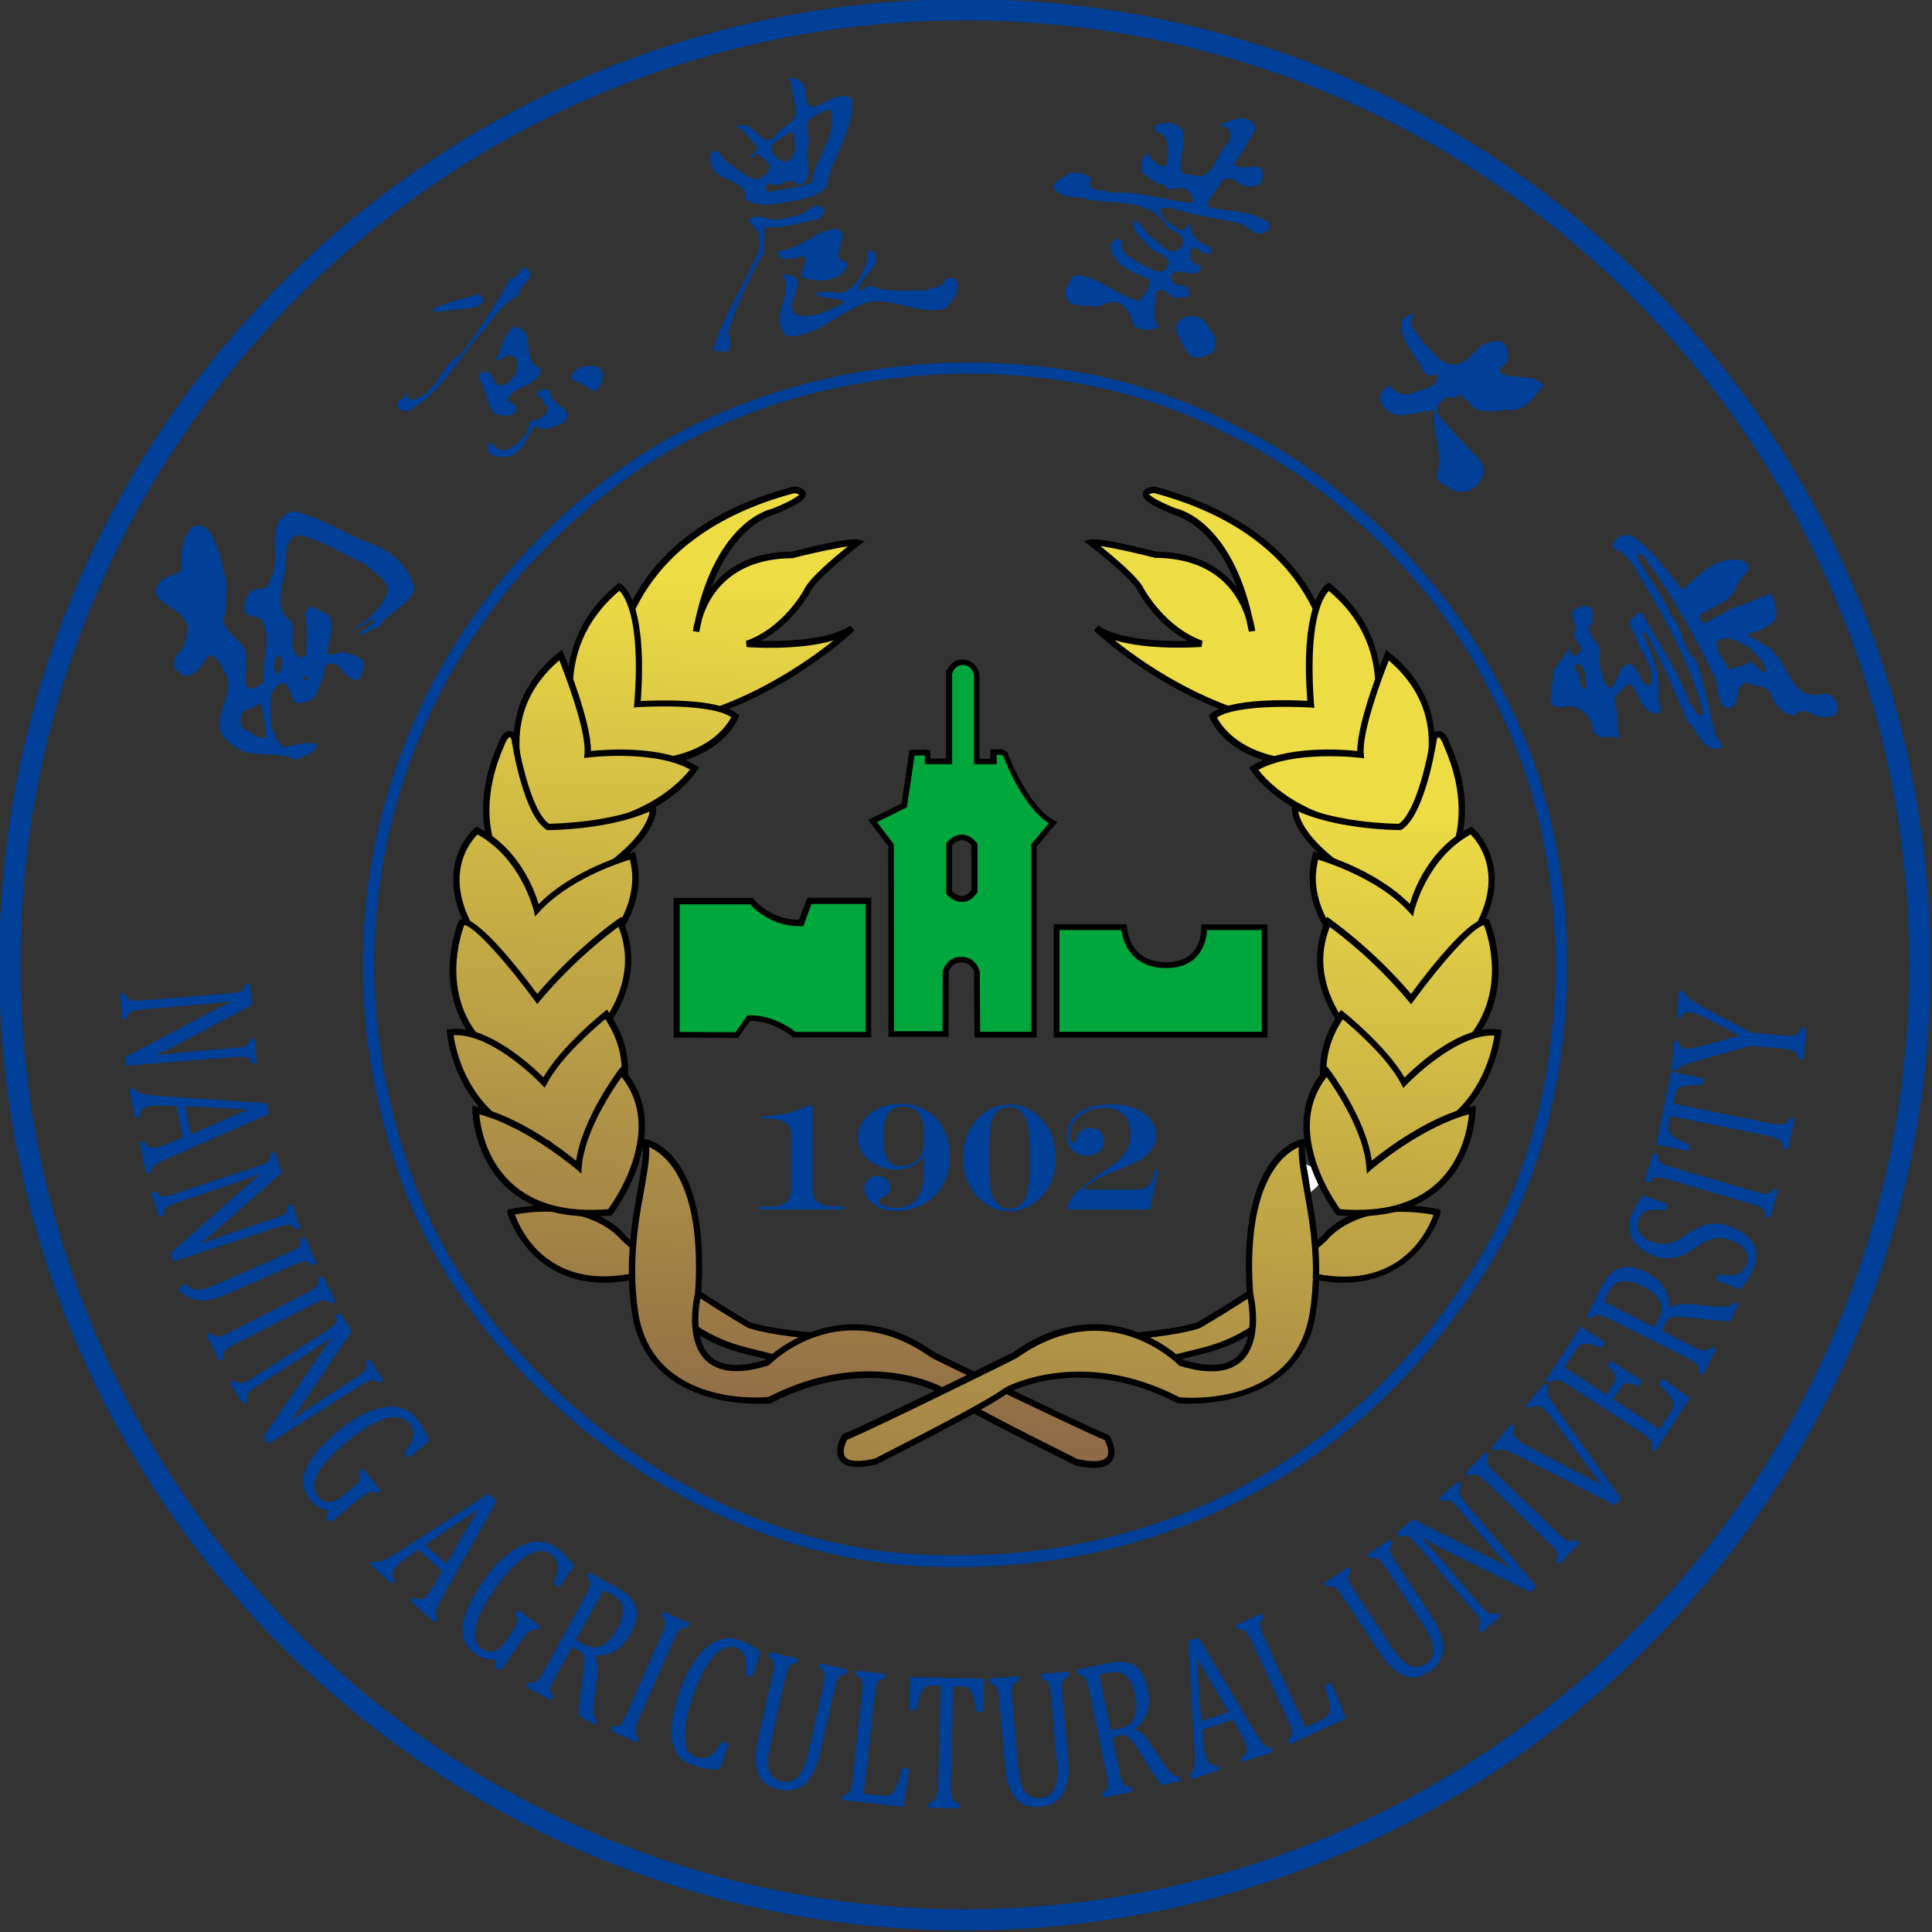 <?xml version="1.0" encoding="UTF-8" standalone="no"?>
<!-- Generator: Adobe Illustrator 24.0.1, SVG Export Plug-In . SVG Version: 6.00 Build 0)  -->

<svg
   version="1.1"
   id="校标设计说明"
   x="0px"
   y="0px"
   viewBox="0 0 200 200"
   xml:space="preserve"
   sodipodi:docname="06校徽设计说明.svg"
   width="200"
   height="200"
   inkscape:version="1.2 (dc2aedaf03, 2022-05-15)"
   xmlns:inkscape="http://www.inkscape.org/namespaces/inkscape"
   xmlns:sodipodi="http://sodipodi.sourceforge.net/DTD/sodipodi-0.dtd"
   xmlns="http://www.w3.org/2000/svg"
   xmlns:svg="http://www.w3.org/2000/svg"><rect x="0" y="0" width="200" height="200" fill="#333333" stroke="none"/><defs
   id="defs6575" /><sodipodi:namedview
   id="namedview6573"
   pagecolor="#ffffff"
   bordercolor="#000000"
   borderopacity="0.25"
   inkscape:showpageshadow="2"
   inkscape:pageopacity="0.0"
   inkscape:pagecheckerboard="0"
   inkscape:deskcolor="#d1d1d1"
   showgrid="false"
   inkscape:zoom="13.220123"
   inkscape:cx="115.58137"
   inkscape:cy="182.37349"
   inkscape:window-width="1440"
   inkscape:window-height="829"
   inkscape:window-x="-8"
   inkscape:window-y="-8"
   inkscape:window-maximized="1"
   inkscape:current-layer="校标设计说明" />
<style
   type="text/css"
   id="style6230">
	.st0{fill:#FFFFFF;}
	.st1{fill:url(#SVGID_1_);enable-background:new    ;}
	.st2{fill:url(#SVGID_2_);enable-background:new    ;}
	.st3{fill:url(#SVGID_3_);enable-background:new    ;}
	.st4{fill:url(#SVGID_4_);enable-background:new    ;}
	.st5{fill:url(#SVGID_5_);enable-background:new    ;}
	.st6{fill:url(#SVGID_6_);enable-background:new    ;}
	.st7{fill:url(#SVGID_7_);enable-background:new    ;}
	.st8{fill:url(#SVGID_8_);enable-background:new    ;}
	.st9{fill:url(#SVGID_9_);enable-background:new    ;}
	.st10{fill:url(#SVGID_10_);enable-background:new    ;}
	.st11{fill:url(#SVGID_11_);enable-background:new    ;}
	.st12{fill:url(#SVGID_12_);enable-background:new    ;}
	.st13{fill:url(#SVGID_13_);enable-background:new    ;}
	.st14{fill:url(#SVGID_14_);enable-background:new    ;}
	.st15{fill:url(#SVGID_15_);enable-background:new    ;}
	.st16{fill:url(#SVGID_16_);enable-background:new    ;}
	.st17{fill:url(#SVGID_17_);enable-background:new    ;}
	.st18{fill:url(#SVGID_18_);enable-background:new    ;}
	.st19{fill:url(#SVGID_19_);enable-background:new    ;}
	.st20{fill:url(#SVGID_20_);enable-background:new    ;}
	.st21{fill:#004098;}
	.st22{enable-background:new    ;}
	.st23{fill:#00A73C;}
</style>
<g
   id="g6570"
   transform="matrix(1.874,0,0,1.874,-378.143,-391.263)"
   style="stroke-width:0.534">
	<path
   class="st0"
   d="m 235.06,275.01 c -0.24,-0.04 -0.32,-0.23 -0.47,-0.39 0,-0.48 0.28,-0.98 0.75,-1.22 0.07,0.5 -0.16,1.1 -0.28,1.61 z"
   id="path6232"
   style="stroke-width:0.534" />
	<path
   class="st0"
   d="m 274.65,274.13 c -0.04,0.22 -0.3,0.33 -0.46,0.52 -0.07,-0.49 -0.15,-1.12 -0.26,-1.54 0.42,0.12 0.75,0.5 0.72,1.02 z"
   id="path6234"
   style="stroke-width:0.534" />
	<g
   id="g6346"
   style="stroke-width:0.534">
		<g
   id="g6245"
   style="stroke-width:0.534">
			<linearGradient
   id="SVGID_1_"
   gradientUnits="userSpaceOnUse"
   x1="242.524"
   y1="240.844"
   x2="239.869"
   y2="290.519">
				<stop
   offset="0"
   style="stop-color:#EDDC44"
   id="stop6236" />
				<stop
   offset="1"
   style="stop-color:#876247"
   id="stop6238" />
			</linearGradient>
			<path
   class="st1"
   d="m 235.75,246.83 c 0,0 -0.85,-8.14 9.88,-10.99 0,0 1.62,0.11 -1.16,1.22 0,0 -3.14,0.58 -4.24,6.6 0,0 0.39,-4.19 5.31,-4.22 0,0 3.1,-0.8 3.59,-0.67 0,0 -2.44,1.86 -2.78,2.65 0,0 -1.15,2.16 -3.32,2.93 0,0 4.11,0.32 5.81,-0.85 0,0 -5.37,5.2 -12.3,5.52 z"
   id="path6241"
   style="fill:url(#SVGID_1_);stroke-width:0.534" />
			<path
   d="m 245.59,235.67 c -10.75,2.85 -10.02,11.09 -10,11.17 v 0.02 l 0.84,2.33 0.13,-0.01 c 6.92,-0.31 12.36,-5.51 12.42,-5.56 l -0.22,-0.28 c -1.2,0.82 -3.71,0.88 -4.96,0.85 1.76,-0.92 2.68,-2.62 2.73,-2.7 0.27,-0.62 2.07,-2.08 2.73,-2.59 l 0.29,-0.22 -0.35,-0.09 c -0.52,-0.14 -3.16,0.54 -3.68,0.67 -2.34,0.01 -3.68,0.96 -4.44,1.98 1.31,-3.55 3.43,-4.01 3.45,-4.02 1.5,-0.6 1.77,-0.91 1.77,-1.15 0,-0.02 0,-0.04 -0.01,-0.05 -0.05,-0.3 -0.49,-0.35 -0.63,-0.36 h -0.03 z m -9.67,10.79 c 0,-1.57 0.59,-7.98 9.73,-10.43 0.13,0.01 0.26,0.05 0.28,0.08 -0.01,-0.01 -0.12,0.23 -1.52,0.79 -0.1,0.02 -3.01,0.64 -4.22,6.12 -0.1,0.37 -0.13,0.62 -0.13,0.63 l 0.35,0.05 c 0.05,-0.26 0.1,-0.5 0.16,-0.74 0.35,-1.17 1.48,-3.32 4.99,-3.34 0.93,-0.24 2.31,-0.55 3.06,-0.65 -0.73,0.58 -2.15,1.77 -2.42,2.39 0,0.01 -1.13,2.1 -3.21,2.83 l 0.04,0.34 c 0.14,0.01 2.87,0.21 4.8,-0.37 -1.79,1.44 -6.05,4.4 -11.16,4.68 -0.08,-0.22 -0.71,-2 -0.72,-2.04 -0.02,-0.04 -0.03,-0.15 -0.03,-0.34 z"
   id="path6243"
   style="stroke-width:0.534" />
		</g>
		<g
   id="g6256"
   style="stroke-width:0.534">
			<linearGradient
   id="SVGID_2_"
   gradientUnits="userSpaceOnUse"
   x1="241.073"
   y1="240.643"
   x2="238.385"
   y2="290.926">
				<stop
   offset="0"
   style="stop-color:#EDDC44"
   id="stop6247" />
				<stop
   offset="1"
   style="stop-color:#876247"
   id="stop6249" />
			</linearGradient>
			<path
   class="st2"
   d="m 230.01,275.82 c 0,0 1.45,4.93 7.36,3.35 0,0 1.52,3.23 5.61,4.23 l 2.48,0.61 2.33,-0.84 0.15,-0.35 0.08,-0.15 c 0,0 -3.4,-0.19 -4.85,-0.69 0,0 -4.65,-2.69 -6.94,-4.81 0,0 -1.64,-2.31 -6.22,-1.42 z"
   id="path6252"
   style="fill:url(#SVGID_2_);stroke-width:0.534" />
			<path
   d="m 229.97,275.57 -0.15,0.03 v 0.25 l 0.01,0.02 c 0.02,0.05 1.55,4.98 7.44,3.49 0.29,0.56 1.89,3.28 5.66,4.21 l 2.53,0.63 2.45,-0.89 0.18,-0.41 0.19,-0.39 -0.27,-0.01 c -0.04,0 -3.39,-0.2 -4.8,-0.68 -0.02,-0.01 -4.63,-2.7 -6.88,-4.78 -0.03,-0.07 -1.72,-2.36 -6.36,-1.47 z m 6.12,1.7 c 2.3,2.13 6.95,4.83 7,4.86 1.27,0.44 3.84,0.65 4.66,0.7 -0.03,0.08 -0.06,0.14 -0.09,0.2 -0.13,0.05 -2.11,0.77 -2.2,0.8 -0.1,-0.03 -2.43,-0.61 -2.43,-0.61 -3.95,-0.97 -5.48,-4.1 -5.49,-4.14 l -0.06,-0.13 -0.14,0.03 c -5.31,1.42 -6.89,-2.44 -7.11,-3.11 4.25,-0.73 5.84,1.38 5.86,1.4 z"
   id="path6254"
   style="stroke-width:0.534" />
		</g>
		<g
   id="g6267"
   style="stroke-width:0.534">
			<linearGradient
   id="SVGID_3_"
   gradientUnits="userSpaceOnUse"
   x1="238.208"
   y1="240.519"
   x2="235.522"
   y2="290.761">
				<stop
   offset="0"
   style="stop-color:#EDDC44"
   id="stop6258" />
				<stop
   offset="1"
   style="stop-color:#876247"
   id="stop6260" />
			</linearGradient>
			<path
   class="st3"
   d="m 235.99,241.19 c 0,0 1.45,0.77 1,6.5 0,0 4.24,-0.31 5.41,0.65 0,0 -1.33,3.67 -8.27,2.28 0,0.01 -2.87,-5.58 1.86,-9.43 z"
   id="path6263"
   style="fill:url(#SVGID_3_);stroke-width:0.534" />
			<path
   d="m 235.89,241.05 c -4.79,3.89 -1.94,9.6 -1.91,9.66 l 0.03,0.08 0.09,0.02 c 7.01,1.39 8.41,-2.24 8.47,-2.39 l 0.05,-0.12 -0.1,-0.08 c -1.09,-0.89 -4.49,-0.75 -5.34,-0.71 0.05,-0.69 0.07,-1.32 0.07,-1.87 0,-3.93 -1.12,-4.57 -1.17,-4.6 l -0.1,-0.05 z m -2.46,5.75 c 0,-1.7 0.57,-3.69 2.57,-5.38 0.24,0.24 0.91,1.17 0.91,4.2 0,0.59 -0.03,1.28 -0.09,2.05 l -0.02,0.2 0.2,-0.02 c 0.04,0 3.93,-0.27 5.18,0.55 -0.31,0.61 -2.04,3.2 -7.93,2.05 -0.16,-0.33 -0.82,-1.8 -0.82,-3.65 z"
   id="path6265"
   style="stroke-width:0.534" />
		</g>
		<g
   id="g6278"
   style="stroke-width:0.534">
			<linearGradient
   id="SVGID_4_"
   gradientUnits="userSpaceOnUse"
   x1="235.772"
   y1="240.388"
   x2="233.087"
   y2="290.629">
				<stop
   offset="0"
   style="stop-color:#EDDC44"
   id="stop6269" />
				<stop
   offset="1"
   style="stop-color:#876247"
   id="stop6271" />
			</linearGradient>
			<path
   class="st4"
   d="m 232.75,244.96 c 0,0 1.64,4 1.49,5.5 0,0 3.9,-0.5 5.92,0.77 0,0 -2.08,3.38 -8.22,3.46 0,0 -4.14,-5.75 0.81,-9.73 z"
   id="path6274"
   style="fill:url(#SVGID_4_);stroke-width:0.534" />
			<path
   d="m 232.64,244.83 c -5.03,4.03 -0.9,9.91 -0.85,9.97 l 0.05,0.07 h 0.09 c 6.17,-0.08 8.28,-3.4 8.37,-3.54 l 0.1,-0.15 -0.15,-0.09 c -1.81,-1.14 -4.99,-0.91 -5.82,-0.82 0,0 0,-0.01 0,-0.01 0,-1.65 -1.44,-5.2 -1.51,-5.36 l -0.09,-0.22 z m -2.16,4.97 c 0,-1.49 0.54,-3.12 2.2,-4.54 0.32,0.8 1.4,3.63 1.4,4.98 0,0.07 -0.01,0.14 -0.01,0.2 l -0.02,0.22 0.22,-0.03 c 0.04,-0.01 3.64,-0.44 5.63,0.66 -0.51,0.66 -2.74,3.11 -7.87,3.21 -0.26,-0.36 -1.55,-2.35 -1.55,-4.7 z"
   id="path6276"
   style="stroke-width:0.534" />
		</g>
		<g
   id="g6289"
   style="stroke-width:0.534">
			<linearGradient
   id="SVGID_5_"
   gradientUnits="userSpaceOnUse"
   x1="233.962"
   y1="240.286"
   x2="231.276"
   y2="290.534">
				<stop
   offset="0"
   style="stop-color:#EDDC44"
   id="stop6280" />
				<stop
   offset="1"
   style="stop-color:#876247"
   id="stop6282" />
			</linearGradient>
			<path
   class="st5"
   d="m 230.2,249.5 c 0,0 0.61,4.16 1.87,4.97 0,0 3.55,0 5.8,-1.11 0,0 0.53,2.23 -6.37,5.62 0,0 -4.7,-2.96 -2.02,-9.04 -0.01,-0.02 0.3,-0.98 0.72,-0.44 z"
   id="path6285"
   style="fill:url(#SVGID_5_);stroke-width:0.534" />
			<path
   d="m 229.87,249.17 c -0.35,0.06 -0.53,0.6 -0.57,0.7 -2.7,6.13 2.05,9.22 2.09,9.25 l 0.08,0.05 0.09,-0.04 c 6.95,-3.41 6.48,-5.72 6.46,-5.82 l -0.05,-0.22 -0.2,0.1 c -2.08,1.03 -5.31,1.09 -5.66,1.1 -0.96,-0.68 -1.59,-3.69 -1.76,-4.81 l -0.01,-0.05 -0.02,-0.04 c -0.16,-0.22 -0.33,-0.24 -0.45,-0.22 z m -1.05,4.36 c 0,-1.02 0.22,-2.2 0.81,-3.54 0.07,-0.22 0.21,-0.46 0.3,-0.48 0.02,0 0.06,0.03 0.1,0.08 0.06,0.41 0.67,4.21 1.93,5.02 l 0.04,0.03 h 0.06 c 0.14,0 3.36,-0.02 5.61,-1.03 -0.09,0.63 -0.85,2.53 -6.18,5.15 -0.39,-0.27 -2.67,-1.96 -2.67,-5.23 z"
   id="path6287"
   style="stroke-width:0.534" />
		</g>
		<g
   id="g6300"
   style="stroke-width:0.534">
			<linearGradient
   id="SVGID_6_"
   gradientUnits="userSpaceOnUse"
   x1="232.852"
   y1="240.225"
   x2="230.165"
   y2="290.481">
				<stop
   offset="0"
   style="stop-color:#EDDC44"
   id="stop6291" />
				<stop
   offset="1"
   style="stop-color:#876247"
   id="stop6293" />
			</linearGradient>
			<path
   class="st6"
   d="m 236.72,256.04 c 0,0 -3.41,0.93 -5.28,3 0,0 -0.68,-3.04 -3.3,-4.39 0,0 -4.08,3.4 3.2,9.36 0,0 6.64,-3.08 5.38,-7.97 z"
   id="path6296"
   style="fill:url(#SVGID_6_);stroke-width:0.534" />
			<path
   d="m 228.02,254.52 c -0.05,0.04 -1.21,1.03 -1.2,2.88 0.01,2.09 1.49,4.37 4.41,6.76 l 0.09,0.07 0.1,-0.04 c 0.06,-0.03 6.76,-3.21 5.48,-8.18 l -0.04,-0.17 -0.17,0.05 c -0.14,0.03 -3.24,0.9 -5.15,2.84 -0.24,-0.79 -1.08,-3.07 -3.31,-4.22 l -0.1,-0.06 z m -0.85,2.88 c 0,-0.01 0,-0.02 0,-0.02 0,-1.39 0.74,-2.25 0.99,-2.5 2.42,1.33 3.1,4.18 3.11,4.2 l 0.07,0.33 0.23,-0.25 c 1.57,-1.74 4.28,-2.67 5.01,-2.89 0.08,0.34 0.13,0.67 0.13,0.99 0,3.72 -4.62,6.18 -5.33,6.54 -2.79,-2.28 -4.2,-4.44 -4.21,-6.4 z"
   id="path6298"
   style="stroke-width:0.534" />
		</g>
		<g
   id="g6311"
   style="stroke-width:0.534">
			<linearGradient
   id="SVGID_7_"
   gradientUnits="userSpaceOnUse"
   x1="232.81"
   y1="240.23"
   x2="230.125"
   y2="290.47">
				<stop
   offset="0"
   style="stop-color:#EDDC44"
   id="stop6302" />
				<stop
   offset="1"
   style="stop-color:#876247"
   id="stop6304" />
			</linearGradient>
			<path
   class="st7"
   d="m 236.03,259.7 c 0,0 -2.37,1.62 -4.58,4.27 0,0 -3.32,-4.54 -4.16,-4.23 0,0 -2.67,6.12 4.42,8.85 0.01,0 6.5,-3.73 4.32,-8.89 z"
   id="path6307"
   style="fill:url(#SVGID_7_);stroke-width:0.534" />
			<path
   d="m 235.93,259.55 c -0.02,0.01 -2.3,1.59 -4.47,4.14 -0.91,-1.23 -3.37,-4.43 -4.23,-4.12 l -0.07,0.03 -0.03,0.07 c -0.05,0.1 -1.1,2.57 -0.04,5.11 0.72,1.75 2.26,3.08 4.57,3.97 l 0.08,0.03 0.07,-0.04 c 0.07,-0.04 6.6,-3.87 4.39,-9.11 l -0.09,-0.2 z m -8.51,5.1 c -0.32,-0.79 -0.43,-1.57 -0.43,-2.28 0,-1.23 0.33,-2.19 0.44,-2.48 0.54,0.03 2.4,2.13 3.9,4.18 l 0.13,0.18 0.14,-0.17 c 1.83,-2.19 3.76,-3.67 4.35,-4.1 0.24,0.62 0.36,1.24 0.36,1.82 0,3.63 -4,6.22 -4.59,6.58 -2.18,-0.84 -3.62,-2.09 -4.3,-3.73 z"
   id="path6309"
   style="stroke-width:0.534" />
		</g>
		<g
   id="g6322"
   style="stroke-width:0.534">
			<linearGradient
   id="SVGID_8_"
   gradientUnits="userSpaceOnUse"
   x1="232.914"
   y1="240.225"
   x2="230.227"
   y2="290.487">
				<stop
   offset="0"
   style="stop-color:#EDDC44"
   id="stop6313" />
				<stop
   offset="1"
   style="stop-color:#876247"
   id="stop6315" />
			</linearGradient>
			<path
   class="st8"
   d="m 235.27,264.82 c 0,0 -2.52,2 -3.44,3.77 0,0 -2.9,-3.07 -5.18,-2.76 0,0 0.38,5.04 5.42,6.16 l 1.67,1.56 c 0,-0.01 4.58,-4.42 1.53,-8.73 z"
   id="path6318"
   style="fill:url(#SVGID_8_);stroke-width:0.534" />
			<path
   d="m 235.16,264.68 c -0.1,0.08 -2.36,1.89 -3.36,3.62 -0.65,-0.64 -3.11,-2.94 -5.18,-2.66 l -0.16,0.02 0.01,0.17 c 0,0.05 0.45,5.15 5.51,6.3 0.06,0.05 1.76,1.64 1.76,1.64 l 0.12,-0.12 c 0.05,-0.04 4.66,-4.56 1.55,-8.95 l -0.1,-0.15 z m -3.17,3.98 c 0.76,-1.48 2.69,-3.13 3.23,-3.58 0.65,0.98 0.91,1.96 0.91,2.89 0,2.6 -1.91,4.79 -2.4,5.31 -0.21,-0.2 -1.58,-1.48 -1.58,-1.48 l -0.05,-0.01 c -4.34,-0.96 -5.14,-4.95 -5.26,-5.82 2.15,-0.12 4.84,2.69 4.86,2.72 l 0.17,0.18 z"
   id="path6320"
   style="stroke-width:0.534" />
		</g>
		<g
   id="g6333"
   style="stroke-width:0.534">
			<linearGradient
   id="SVGID_9_"
   gradientUnits="userSpaceOnUse"
   x1="234.267"
   y1="240.301"
   x2="231.581"
   y2="290.555">
				<stop
   offset="0"
   style="stop-color:#EDDC44"
   id="stop6324" />
				<stop
   offset="1"
   style="stop-color:#876247"
   id="stop6326" />
			</linearGradient>
			<path
   class="st9"
   d="m 236.11,267.97 c 0,0 -2.21,2.93 -2.37,5.28 0,0 -2.86,-2.5 -5.68,-3.16 0,0 0.04,6.31 7.4,5.66 0,0 3.51,-4.51 0.65,-7.78 z"
   id="path6329"
   style="fill:url(#SVGID_9_);stroke-width:0.534" />
			<path
   d="m 235.97,267.87 c -0.09,0.12 -2.04,2.74 -2.36,5.04 -0.73,-0.6 -3.11,-2.43 -5.51,-2.99 l -0.22,-0.05 v 0.23 c 0,0.1 0.04,2.59 1.92,4.31 1.33,1.23 3.24,1.74 5.68,1.52 h 0.08 l 0.05,-0.06 c 0.04,-0.05 3.57,-4.66 0.64,-8 l -0.14,-0.16 z m -2.05,5.39 c 0.13,-1.94 1.72,-4.32 2.2,-4.98 0.68,0.85 0.94,1.79 0.94,2.7 0,2.24 -1.45,4.29 -1.68,4.6 -2.3,0.19 -4.1,-0.29 -5.33,-1.43 -1.45,-1.32 -1.73,-3.17 -1.79,-3.81 2.67,0.72 5.35,3.03 5.37,3.04 l 0.27,0.24 z"
   id="path6331"
   style="stroke-width:0.534" />
		</g>
		<g
   id="g6344"
   style="stroke-width:0.534">
			<linearGradient
   id="SVGID_10_"
   gradientUnits="userSpaceOnUse"
   x1="252.271"
   y1="240.05"
   x2="249.481"
   y2="292.245">
				<stop
   offset="0"
   style="stop-color:#EDDC44"
   id="stop6335" />
				<stop
   offset="1"
   style="stop-color:#876247"
   id="stop6337" />
			</linearGradient>
			<path
   class="st10"
   d="m 237.45,271.9 c 0,0 3.44,0.58 2.9,8.4 0,0 -1.34,5.38 3.81,3.76 0,0 4.01,-4.08 9.16,-0.42 0,0 8.41,4.11 9.63,4.58 0,0 1.17,2.01 -1.71,1.34 0,0 -6.27,-3.08 -7.41,-3.96 0,0 -4.04,-2.31 -9.53,0.54 0,0 -6.54,0.64 -7.41,-4.81 -0.72,-4.39 0.82,-7.81 0.56,-9.43 z"
   id="path6340"
   style="fill:url(#SVGID_10_);stroke-width:0.534" />
			<path
   d="m 237.27,271.93 c 0.1,0.58 -0.06,1.44 -0.25,2.52 -0.32,1.76 -0.75,4.16 -0.32,6.91 0.89,5.55 7.53,4.96 7.6,4.95 h 0.03 l 0.03,-0.01 c 5.33,-2.77 9.33,-0.57 9.36,-0.54 1.12,0.87 7.25,3.85 7.41,3.95 l 0.03,0.02 h 0.03 c 1.06,0.25 1.72,0.17 2.01,-0.23 0.38,-0.52 -0.09,-1.34 -0.11,-1.38 l -0.03,-0.05 -0.06,-0.03 c -1.19,-0.45 -9.54,-4.53 -9.6,-4.56 -5.03,-3.57 -9.04,0.13 -9.33,0.42 -1.42,0.44 -2.45,0.37 -3.05,-0.2 -1.07,-1.02 -0.52,-3.34 -0.51,-3.37 0.55,-7.91 -2.89,-8.58 -3.04,-8.61 l -0.24,-0.04 z m -0.23,9.37 c -0.12,-0.81 -0.17,-1.58 -0.17,-2.33 0,-1.73 0.27,-3.25 0.5,-4.46 0.15,-0.86 0.28,-1.59 0.28,-2.18 0,-0.07 -0.01,-0.12 -0.01,-0.18 0.66,0.28 2.59,1.51 2.59,6.57 0,0.48 -0.01,1 -0.06,1.55 -0.01,0.04 -0.16,0.65 -0.16,1.4 0,0.77 0.16,1.69 0.77,2.27 0.71,0.67 1.87,0.77 3.43,0.28 l 0.04,-0.01 0.03,-0.03 c 0.16,-0.16 3.97,-3.93 8.93,-0.41 0.25,0.15 8.26,4.02 9.59,4.56 0.08,0.14 0.2,0.41 0.2,0.65 0,0.11 -0.02,0.2 -0.08,0.29 -0.19,0.26 -0.77,0.3 -1.63,0.11 -0.18,-0.11 -6.27,-3.08 -7.37,-3.93 -0.06,-0.04 -4.19,-2.33 -9.68,0.5 -0.39,0.05 -6.37,0.52 -7.2,-4.65 z"
   id="path6342"
   style="stroke-width:0.534" />
		</g>
	</g>
	<g
   id="g6458"
   style="stroke-width:0.534">
		<g
   id="g6357"
   style="stroke-width:0.534">
			<linearGradient
   id="SVGID_11_"
   gradientUnits="userSpaceOnUse"
   x1="268.187"
   y1="253.078"
   x2="265.53"
   y2="302.784">
				<stop
   offset="0"
   style="stop-color:#EDDC44"
   id="stop6348" />
				<stop
   offset="1"
   style="stop-color:#876247"
   id="stop6350" />
			</linearGradient>
			<path
   class="st11"
   d="m 275.43,246.83 c 0,0 0.85,-8.14 -9.88,-10.99 0,0 -1.61,0.11 1.16,1.22 0,0 3.15,0.58 4.24,6.6 0,0 -0.39,-4.19 -5.31,-4.22 0,0 -3.1,-0.8 -3.6,-0.67 0,0 2.44,1.86 2.78,2.65 0,0 1.15,2.16 3.32,2.93 0,0 -4.11,0.32 -5.81,-0.85 0,0 5.37,5.2 12.3,5.52 z"
   id="path6353"
   style="fill:url(#SVGID_11_);stroke-width:0.534" />
			<path
   d="m 265.54,235.67 c -0.14,0.01 -0.58,0.06 -0.63,0.36 0,0.02 0,0.04 0,0.06 0,0.23 0.26,0.55 1.74,1.14 0.05,0.02 2.16,0.48 3.48,4.04 -0.77,-1.02 -2.12,-1.99 -4.48,-2.01 -0.49,-0.13 -3.13,-0.8 -3.64,-0.67 l -0.35,0.09 0.28,0.22 c 0.68,0.51 2.47,1.97 2.73,2.58 0.05,0.09 0.98,1.79 2.73,2.71 -1.25,0.03 -3.76,-0.03 -4.96,-0.85 l -0.22,0.28 c 0.05,0.05 5.49,5.25 12.41,5.56 l 0.13,0.01 0.83,-2.33 v -0.02 c 0.01,-0.08 0.74,-8.32 -10.01,-11.17 l -0.03,-0.01 h -0.01 z m -0.01,0.35 c 9.15,2.44 9.73,8.86 9.73,10.43 0,0.2 -0.01,0.31 -0.01,0.34 -0.01,0.04 -0.65,1.82 -0.74,2.04 -5.1,-0.28 -9.37,-3.24 -11.15,-4.68 1.93,0.58 4.66,0.38 4.8,0.37 l 0.05,-0.34 c -2.08,-0.74 -3.21,-2.83 -3.23,-2.85 -0.27,-0.62 -1.68,-1.79 -2.41,-2.38 0.75,0.1 2.12,0.42 3.02,0.65 3.54,0.02 4.67,2.19 5.02,3.35 0.06,0.24 0.11,0.48 0.16,0.73 l 0.35,-0.05 c 0,-0.01 -0.03,-0.26 -0.13,-0.62 -1.2,-5.49 -4.13,-6.12 -4.25,-6.14 -1.38,-0.55 -1.48,-0.79 -1.49,-0.81 0.03,0.01 0.16,-0.02 0.28,-0.04 z"
   id="path6355"
   style="stroke-width:0.534" />
		</g>
		<g
   id="g6368"
   style="stroke-width:0.534">
			<linearGradient
   id="SVGID_12_"
   gradientUnits="userSpaceOnUse"
   x1="273.558"
   y1="253.291"
   x2="270.874"
   y2="303.501">
				<stop
   offset="0"
   style="stop-color:#EDDC44"
   id="stop6359" />
				<stop
   offset="1"
   style="stop-color:#876247"
   id="stop6361" />
			</linearGradient>
			<path
   class="st12"
   d="m 281.18,275.82 c 0,0 -1.45,4.93 -7.37,3.35 0,0 -1.53,3.23 -5.61,4.23 l -2.48,0.61 -2.33,-0.84 -0.15,-0.35 -0.08,-0.15 c 0,0 3.39,-0.19 4.85,-0.69 0,0 4.66,-2.69 6.95,-4.81 0,0 1.64,-2.31 6.22,-1.42 z"
   id="path6364"
   style="fill:url(#SVGID_12_);stroke-width:0.534" />
			<path
   d="m 274.81,277.07 c -2.23,2.05 -6.84,4.73 -6.89,4.76 -1.38,0.47 -4.73,0.67 -4.77,0.67 l -0.26,0.01 0.19,0.39 0.18,0.41 2.44,0.89 2.53,-0.63 c 3.78,-0.92 5.37,-3.65 5.67,-4.21 5.88,1.49 7.42,-3.44 7.44,-3.49 l 0.01,-0.02 v -0.25 l -0.15,-0.03 c -4.62,-0.89 -6.32,1.4 -6.39,1.5 z m -6.74,5.08 c 0.08,-0.04 4.73,-2.74 7.01,-4.85 0.04,-0.05 1.63,-2.17 5.89,-1.41 -0.23,0.67 -1.81,4.52 -7.11,3.11 l -0.14,-0.03 -0.06,0.13 c -0.02,0.04 -1.55,3.17 -5.49,4.14 0,0 -2.34,0.58 -2.43,0.61 -0.09,-0.03 -2.08,-0.75 -2.21,-0.8 -0.03,-0.06 -0.06,-0.13 -0.09,-0.2 0.81,-0.07 3.38,-0.27 4.63,-0.7 z"
   id="path6366"
   style="stroke-width:0.534" />
		</g>
		<g
   id="g6379"
   style="stroke-width:0.534">
			<linearGradient
   id="SVGID_13_"
   gradientUnits="userSpaceOnUse"
   x1="273.044"
   y1="253.243"
   x2="270.359"
   y2="303.482">
				<stop
   offset="0"
   style="stop-color:#EDDC44"
   id="stop6370" />
				<stop
   offset="1"
   style="stop-color:#876247"
   id="stop6372" />
			</linearGradient>
			<path
   class="st13"
   d="m 275.19,241.19 c 0,0 -1.45,0.77 -0.99,6.5 0,0 -4.24,-0.31 -5.42,0.65 0,0 1.33,3.67 8.28,2.28 -0.01,0.01 2.86,-5.58 -1.87,-9.43 z"
   id="path6375"
   style="fill:url(#SVGID_13_);stroke-width:0.534" />
			<path
   d="m 275.1,241.03 c -0.05,0.03 -1.18,0.67 -1.18,4.6 0,0.55 0.03,1.18 0.08,1.87 -0.85,-0.05 -4.25,-0.18 -5.34,0.71 l -0.09,0.08 0.04,0.12 c 0.05,0.16 1.46,3.78 8.48,2.39 l 0.08,-0.02 0.04,-0.08 c 0.03,-0.06 2.88,-5.76 -1.92,-9.66 l -0.08,-0.07 z m -0.73,6.65 c -0.06,-0.78 -0.08,-1.45 -0.08,-2.05 0,-3.03 0.66,-3.96 0.9,-4.2 2.01,1.68 2.57,3.68 2.57,5.38 0,1.85 -0.66,3.32 -0.82,3.66 -5.89,1.15 -7.62,-1.44 -7.93,-2.05 1.25,-0.81 5.14,-0.55 5.18,-0.55 l 0.2,0.02 z"
   id="path6377"
   style="stroke-width:0.534" />
		</g>
		<g
   id="g6390"
   style="stroke-width:0.534">
			<linearGradient
   id="SVGID_14_"
   gradientUnits="userSpaceOnUse"
   x1="275.798"
   y1="253.393"
   x2="273.112"
   y2="303.636">
				<stop
   offset="0"
   style="stop-color:#EDDC44"
   id="stop6381" />
				<stop
   offset="1"
   style="stop-color:#876247"
   id="stop6383" />
			</linearGradient>
			<path
   class="st14"
   d="m 278.43,244.96 c 0,0 -1.65,4 -1.49,5.5 0,0 -3.89,-0.5 -5.92,0.77 0,0 2.08,3.38 8.23,3.46 0,0 4.13,-5.75 -0.82,-9.73 z"
   id="path6386"
   style="fill:url(#SVGID_14_);stroke-width:0.534" />
			<path
   d="m 278.27,244.9 c -0.06,0.16 -1.51,3.7 -1.51,5.36 0,0.01 0,0.01 0,0.01 -0.83,-0.09 -4.01,-0.32 -5.82,0.82 l -0.15,0.09 0.09,0.15 c 0.09,0.14 2.2,3.46 8.37,3.54 h 0.09 l 0.05,-0.07 c 0.05,-0.06 4.18,-5.93 -0.85,-9.97 l -0.18,-0.15 z m -1.15,5.55 c -0.01,-0.07 -0.01,-0.13 -0.01,-0.2 0,-1.35 1.07,-4.18 1.39,-4.98 1.67,1.42 2.21,3.05 2.21,4.54 0,2.35 -1.29,4.33 -1.55,4.71 -5.12,-0.09 -7.36,-2.54 -7.86,-3.21 1.99,-1.1 5.59,-0.67 5.62,-0.66 l 0.22,0.03 z"
   id="path6388"
   style="stroke-width:0.534" />
		</g>
		<g
   id="g6401"
   style="stroke-width:0.534">
			<linearGradient
   id="SVGID_15_"
   gradientUnits="userSpaceOnUse"
   x1="277.923"
   y1="253.505"
   x2="275.237"
   y2="303.745">
				<stop
   offset="0"
   style="stop-color:#EDDC44"
   id="stop6392" />
				<stop
   offset="1"
   style="stop-color:#876247"
   id="stop6394" />
			</linearGradient>
			<path
   class="st15"
   d="m 280.99,249.5 c 0,0 -0.61,4.16 -1.87,4.97 0,0 -3.55,0 -5.8,-1.11 0,0 -0.54,2.23 6.37,5.62 0,0 4.69,-2.96 2.02,-9.04 0,-0.02 -0.3,-0.98 -0.72,-0.44 z"
   id="path6397"
   style="fill:url(#SVGID_15_);stroke-width:0.534" />
			<path
   d="m 280.85,249.39 -0.03,0.04 v 0.05 c -0.16,1.12 -0.8,4.14 -1.76,4.81 -0.34,0 -3.57,-0.06 -5.66,-1.1 l -0.19,-0.1 -0.05,0.22 c -0.02,0.1 -0.49,2.41 6.47,5.82 l 0.08,0.04 0.08,-0.05 c 0.05,-0.03 4.79,-3.12 2.09,-9.26 -0.03,-0.09 -0.21,-0.63 -0.56,-0.69 -0.12,-0.02 -0.3,0 -0.47,0.22 z m 0.4,0.13 c 0.09,0.01 0.23,0.26 0.29,0.46 0.59,1.34 0.82,2.52 0.82,3.55 0,3.27 -2.28,4.96 -2.68,5.23 -5.32,-2.62 -6.08,-4.52 -6.18,-5.15 2.26,1.01 5.47,1.03 5.62,1.03 h 0.05 l 0.05,-0.03 c 1.27,-0.82 1.88,-4.61 1.94,-5.02 0.03,-0.04 0.07,-0.08 0.09,-0.07 z"
   id="path6399"
   style="stroke-width:0.534" />
		</g>
		<g
   id="g6412"
   style="stroke-width:0.534">
			<linearGradient
   id="SVGID_16_"
   gradientUnits="userSpaceOnUse"
   x1="279.445"
   y1="253.589"
   x2="276.759"
   y2="303.83">
				<stop
   offset="0"
   style="stop-color:#EDDC44"
   id="stop6403" />
				<stop
   offset="1"
   style="stop-color:#876247"
   id="stop6405" />
			</linearGradient>
			<path
   class="st16"
   d="m 274.46,256.04 c 0,0 3.41,0.93 5.28,3 0,0 0.68,-3.04 3.3,-4.39 0,0 4.08,3.4 -3.21,9.36 0.01,0 -6.63,-3.08 -5.37,-7.97 z"
   id="path6408"
   style="fill:url(#SVGID_16_);stroke-width:0.534" />
			<path
   d="m 282.97,254.5 c -2.23,1.15 -3.08,3.43 -3.31,4.22 -1.91,-1.94 -5.01,-2.81 -5.15,-2.84 l -0.17,-0.05 -0.05,0.17 c -1.28,4.97 5.41,8.14 5.47,8.18 l 0.1,0.04 0.08,-0.07 c 2.92,-2.39 4.4,-4.66 4.41,-6.76 0,-1.84 -1.15,-2.83 -1.21,-2.88 l -0.09,-0.07 z m -3.06,4.58 c 0.01,-0.02 0.69,-2.87 3.11,-4.2 0.25,0.25 0.99,1.11 0.99,2.5 0,0.01 0,0.02 0,0.02 -0.01,1.96 -1.43,4.12 -4.2,6.4 -0.72,-0.36 -5.34,-2.82 -5.34,-6.54 0,-0.32 0.06,-0.65 0.13,-0.99 0.73,0.23 3.44,1.15 5.01,2.89 l 0.23,0.25 z"
   id="path6410"
   style="stroke-width:0.534" />
		</g>
		<g
   id="g6423"
   style="stroke-width:0.534">
			<linearGradient
   id="SVGID_17_"
   gradientUnits="userSpaceOnUse"
   x1="279.992"
   y1="253.627"
   x2="277.308"
   y2="303.844">
				<stop
   offset="0"
   style="stop-color:#EDDC44"
   id="stop6414" />
				<stop
   offset="1"
   style="stop-color:#876247"
   id="stop6416" />
			</linearGradient>
			<path
   class="st17"
   d="m 275.15,259.7 c 0,0 2.37,1.62 4.58,4.27 0,0 3.32,-4.54 4.16,-4.23 0,0 2.67,6.12 -4.42,8.85 -0.01,0 -6.5,-3.73 -4.32,-8.89 z"
   id="path6419"
   style="fill:url(#SVGID_17_);stroke-width:0.534" />
			<path
   d="m 274.99,259.63 c -2.21,5.24 4.32,9.07 4.39,9.11 l 0.07,0.04 0.08,-0.03 c 2.31,-0.89 3.85,-2.23 4.57,-3.97 1.06,-2.55 0,-5.01 -0.04,-5.11 l -0.03,-0.07 -0.07,-0.03 c -0.86,-0.31 -3.33,2.89 -4.23,4.12 -2.16,-2.54 -4.45,-4.12 -4.47,-4.14 l -0.17,-0.12 z m 4.88,4.45 c 1.49,-2.05 3.35,-4.15 3.89,-4.18 0.11,0.28 0.44,1.25 0.44,2.48 0,0.7 -0.11,1.48 -0.44,2.28 -0.67,1.63 -2.13,2.88 -4.29,3.73 -0.59,-0.36 -4.59,-2.96 -4.59,-6.58 0,-0.58 0.12,-1.19 0.36,-1.82 0.59,0.43 2.52,1.9 4.35,4.1 l 0.15,0.17 z"
   id="path6421"
   style="stroke-width:0.534" />
		</g>
		<g
   id="g6434"
   style="stroke-width:0.534">
			<linearGradient
   id="SVGID_18_"
   gradientUnits="userSpaceOnUse"
   x1="280.403"
   y1="253.631"
   x2="277.716"
   y2="303.902">
				<stop
   offset="0"
   style="stop-color:#EDDC44"
   id="stop6425" />
				<stop
   offset="1"
   style="stop-color:#876247"
   id="stop6427" />
			</linearGradient>
			<path
   class="st18"
   d="m 275.91,264.82 c 0,0 2.52,2 3.43,3.77 0,0 2.9,-3.07 5.19,-2.76 0,0 -0.38,5.04 -5.42,6.16 l -1.67,1.56 c 0,-0.01 -4.58,-4.42 -1.53,-8.73 z"
   id="path6430"
   style="fill:url(#SVGID_18_);stroke-width:0.534" />
			<path
   d="m 275.77,264.71 c -3.1,4.38 1.51,8.9 1.55,8.95 l 0.12,0.12 c 0,0 1.7,-1.59 1.76,-1.64 5.05,-1.16 5.5,-6.25 5.51,-6.3 l 0.01,-0.17 -0.17,-0.02 c -2.07,-0.28 -4.53,2.01 -5.18,2.66 -1,-1.73 -3.26,-3.54 -3.36,-3.62 l -0.15,-0.11 z m -0.72,3.27 c 0,-0.93 0.26,-1.92 0.91,-2.89 0.54,0.45 2.47,2.1 3.23,3.58 l 0.11,0.22 0.17,-0.18 c 0.03,-0.03 2.72,-2.84 4.86,-2.72 -0.12,0.87 -0.92,4.86 -5.26,5.82 l -0.05,0.01 c 0,0 -1.37,1.28 -1.59,1.48 -0.47,-0.53 -2.38,-2.72 -2.38,-5.32 z"
   id="path6432"
   style="stroke-width:0.534" />
		</g>
		<g
   id="g6445"
   style="stroke-width:0.534">
			<linearGradient
   id="SVGID_19_"
   gradientUnits="userSpaceOnUse"
   x1="279.44"
   y1="253.578"
   x2="276.753"
   y2="303.84">
				<stop
   offset="0"
   style="stop-color:#EDDC44"
   id="stop6436" />
				<stop
   offset="1"
   style="stop-color:#876247"
   id="stop6438" />
			</linearGradient>
			<path
   class="st19"
   d="m 275.07,267.97 c 0,0 2.21,2.93 2.36,5.28 0,0 2.86,-2.5 5.69,-3.16 0,0 -0.04,6.31 -7.41,5.66 0.01,0 -3.5,-4.51 -0.64,-7.78 z"
   id="path6441"
   style="fill:url(#SVGID_19_);stroke-width:0.534" />
			<path
   d="m 274.94,267.86 c -2.92,3.34 0.61,7.95 0.64,8 l 0.05,0.06 h 0.08 c 2.43,0.22 4.35,-0.29 5.68,-1.52 1.87,-1.72 1.91,-4.2 1.91,-4.31 v -0.23 l -0.22,0.05 c -2.41,0.56 -4.79,2.4 -5.52,2.99 -0.31,-2.3 -2.26,-4.93 -2.35,-5.04 l -0.13,-0.17 z m -0.8,3.12 c 0,-0.91 0.26,-1.85 0.93,-2.7 0.48,0.66 2.07,3.05 2.19,4.98 l 0.03,0.36 0.26,-0.24 c 0.03,-0.02 2.71,-2.33 5.38,-3.04 -0.06,0.64 -0.34,2.49 -1.78,3.81 -1.25,1.14 -3.04,1.62 -5.34,1.43 -0.23,-0.32 -1.67,-2.37 -1.67,-4.6 z"
   id="path6443"
   style="stroke-width:0.534" />
		</g>
		<g
   id="g6456"
   style="stroke-width:0.534">
			<linearGradient
   id="SVGID_20_"
   gradientUnits="userSpaceOnUse"
   x1="263.08"
   y1="251.798"
   x2="260.273"
   y2="304.312">
				<stop
   offset="0"
   style="stop-color:#EDDC44"
   id="stop6447" />
				<stop
   offset="1"
   style="stop-color:#876247"
   id="stop6449" />
			</linearGradient>
			<path
   class="st20"
   d="m 273.74,271.9 c 0,0 -3.43,0.58 -2.9,8.4 0,0 1.34,5.38 -3.82,3.76 0,0 -4.01,-4.08 -9.16,-0.42 0,0 -8.19,4.07 -9.42,4.54 0,0 -1.17,2.01 1.72,1.35 0,0 6.06,-3.04 7.2,-3.92 0,0 4.05,-2.31 9.53,0.54 0,0 6.54,0.64 7.41,-4.81 0.71,-4.4 -0.84,-7.82 -0.56,-9.44 z"
   id="path6452"
   style="fill:url(#SVGID_20_);stroke-width:0.534" />
			<path
   d="m 273.71,271.72 c -0.15,0.02 -3.58,0.7 -3.05,8.58 0.01,0.05 0.57,2.37 -0.51,3.39 -0.6,0.58 -1.63,0.64 -3.05,0.2 -0.29,-0.29 -4.3,-3.99 -9.34,-0.41 -0.05,0.02 -8.19,4.06 -9.38,4.51 l -0.06,0.02 -0.03,0.06 c -0.02,0.03 -0.49,0.85 -0.11,1.38 0.29,0.4 0.95,0.47 2.02,0.23 h 0.03 l 0.02,-0.02 c 0.16,-0.1 6.08,-3.05 7.22,-3.93 0.02,-0.01 4.01,-2.22 9.34,0.56 l 0.03,0.01 h 0.03 c 0.07,0.01 6.72,0.6 7.6,-4.95 0.44,-2.75 0,-5.16 -0.32,-6.91 -0.19,-1.08 -0.35,-1.94 -0.25,-2.52 l 0.04,-0.24 z m -3.31,12.23 c 0.61,-0.59 0.77,-1.5 0.77,-2.27 0,-0.76 -0.15,-1.38 -0.16,-1.44 -0.04,-0.55 -0.06,-1.06 -0.06,-1.53 0,-5.05 1.94,-6.29 2.59,-6.56 -0.01,0.07 -0.02,0.12 -0.02,0.19 0,0.58 0.14,1.31 0.29,2.18 0.22,1.21 0.5,2.74 0.5,4.46 0,0.75 -0.05,1.52 -0.18,2.33 -0.83,5.17 -6.81,4.7 -7.19,4.66 -5.49,-2.84 -9.62,-0.54 -9.66,-0.52 -1.12,0.87 -7,3.8 -7.18,3.91 -0.86,0.2 -1.44,0.16 -1.63,-0.1 -0.06,-0.08 -0.08,-0.18 -0.08,-0.29 0,-0.24 0.11,-0.51 0.19,-0.65 1.33,-0.54 9.14,-4.38 9.38,-4.52 4.98,-3.53 8.78,0.24 8.94,0.4 l 0.03,0.03 0.04,0.01 c 1.57,0.48 2.72,0.38 3.43,-0.29 z"
   id="path6454"
   style="stroke-width:0.534" />
		</g>
	</g>
	<g
   id="g6518"
   style="stroke-width:0.534">
		<path
   class="st21"
   d="m 211.54,266.51 c -0.2,0.11 -0.38,0.2 -0.54,0.27 -0.15,0.07 -0.32,0.15 -0.51,0.24 v 0.05 c 0.21,-0.03 0.64,-0.08 1.27,-0.14 0.63,-0.06 1.21,-0.11 1.72,-0.15 l 1.1,-0.09 c 0.24,-0.02 0.42,-0.04 0.53,-0.06 0.11,-0.02 0.2,-0.04 0.25,-0.07 0.06,-0.03 0.1,-0.07 0.14,-0.12 0.03,-0.05 0.07,-0.13 0.1,-0.26 l 0.26,-0.02 0.11,1.36 -0.26,0.02 c -0.05,-0.11 -0.09,-0.19 -0.13,-0.23 -0.04,-0.04 -0.09,-0.08 -0.15,-0.1 -0.06,-0.03 -0.15,-0.04 -0.26,-0.05 -0.12,0 -0.3,0 -0.56,0.02 l -5.89,0.48 -0.04,-0.47 4.74,-2.5 c 0.3,-0.16 0.51,-0.27 0.65,-0.33 0.13,-0.07 0.27,-0.13 0.4,-0.19 l -0.01,-0.07 c -0.27,0.04 -0.75,0.09 -1.46,0.16 -0.7,0.06 -1.41,0.12 -2.11,0.18 l -1.07,0.09 c -0.24,0.02 -0.41,0.04 -0.52,0.06 -0.11,0.02 -0.19,0.05 -0.25,0.08 -0.06,0.03 -0.11,0.08 -0.15,0.13 -0.04,0.06 -0.07,0.14 -0.11,0.26 l -0.26,0.02 -0.11,-1.38 0.26,-0.02 c 0.07,0.15 0.14,0.25 0.21,0.3 0.07,0.05 0.17,0.07 0.3,0.08 0.13,0.01 0.32,0 0.58,-0.02 l 4.55,-0.37 c 0.24,-0.02 0.42,-0.04 0.52,-0.06 0.11,-0.02 0.19,-0.05 0.26,-0.08 0.06,-0.03 0.1,-0.07 0.13,-0.13 0.03,-0.05 0.07,-0.14 0.1,-0.25 l 0.26,-0.02 0.09,1.18 z"
   id="path6460"
   style="stroke-width:0.534" />
		<path
   class="st21"
   d="m 209.5,271.88 0.25,-0.05 c 0.06,0.12 0.12,0.2 0.17,0.26 0.05,0.05 0.12,0.08 0.2,0.1 0.08,0.01 0.18,0.01 0.31,-0.02 0.12,-0.02 0.24,-0.06 0.37,-0.11 0.13,-0.05 0.28,-0.11 0.44,-0.17 l 0.64,-0.27 -0.35,-1.74 -0.53,-0.02 c -0.27,-0.01 -0.47,-0.02 -0.6,-0.01 -0.14,0.01 -0.26,0.02 -0.36,0.04 -0.21,0.04 -0.35,0.11 -0.43,0.2 -0.08,0.1 -0.12,0.23 -0.12,0.39 l -0.25,0.05 -0.32,-1.59 0.25,-0.05 c 0.06,0.13 0.2,0.23 0.41,0.3 0.21,0.06 0.51,0.11 0.89,0.13 l 6.04,0.41 0.12,0.59 -5.52,2.42 c -0.25,0.11 -0.45,0.21 -0.58,0.28 -0.13,0.07 -0.23,0.15 -0.3,0.23 -0.07,0.08 -0.11,0.18 -0.13,0.3 l -0.25,0.05 z m 2.5,-1.99 0.31,1.56 3.19,-1.38 z"
   id="path6462"
   style="stroke-width:0.534" />
		<path
   class="st21"
   d="m 213.81,276.67 c -0.17,0.16 -0.32,0.28 -0.45,0.4 -0.13,0.11 -0.28,0.22 -0.44,0.35 l 0.01,0.05 c 0.2,-0.08 0.6,-0.22 1.21,-0.43 0.6,-0.21 1.15,-0.4 1.63,-0.56 l 1.05,-0.35 c 0.23,-0.08 0.4,-0.13 0.5,-0.18 0.1,-0.05 0.17,-0.09 0.22,-0.13 0.05,-0.04 0.08,-0.09 0.1,-0.15 0.02,-0.05 0.04,-0.15 0.04,-0.27 l 0.25,-0.08 0.43,1.3 -0.25,0.08 c -0.08,-0.09 -0.14,-0.16 -0.19,-0.19 -0.05,-0.03 -0.1,-0.05 -0.17,-0.06 -0.06,-0.01 -0.15,0 -0.26,0.02 -0.11,0.02 -0.29,0.07 -0.54,0.15 l -5.61,1.86 -0.15,-0.45 4.01,-3.56 c 0.25,-0.22 0.43,-0.38 0.55,-0.48 0.12,-0.1 0.23,-0.19 0.35,-0.28 l -0.02,-0.06 c -0.25,0.1 -0.71,0.27 -1.38,0.5 -0.67,0.23 -1.34,0.46 -2,0.68 l -1.02,0.34 c -0.22,0.07 -0.39,0.14 -0.48,0.18 -0.1,0.04 -0.18,0.09 -0.23,0.14 -0.05,0.04 -0.09,0.1 -0.11,0.16 -0.02,0.06 -0.04,0.16 -0.04,0.28 l -0.25,0.08 -0.43,-1.32 0.24,-0.08 c 0.1,0.13 0.19,0.21 0.28,0.24 0.08,0.03 0.18,0.03 0.31,0.01 0.12,-0.02 0.31,-0.08 0.56,-0.16 l 4.33,-1.44 c 0.23,-0.08 0.4,-0.14 0.5,-0.18 0.1,-0.05 0.18,-0.09 0.23,-0.14 0.05,-0.05 0.09,-0.1 0.1,-0.16 0.02,-0.06 0.03,-0.15 0.04,-0.27 l 0.24,-0.08 0.38,1.13 z"
   id="path6464"
   style="stroke-width:0.534" />
		<path
   class="st21"
   d="m 214.37,280.25 c -0.44,0.19 -0.8,0.31 -1.11,0.35 -0.3,0.04 -0.58,0.02 -0.85,-0.07 -0.26,-0.09 -0.53,-0.26 -0.8,-0.52 l 0.37,-0.3 c 0.2,0.16 0.37,0.25 0.52,0.29 0.15,0.04 0.32,0.04 0.5,0 0.18,-0.04 0.41,-0.12 0.7,-0.25 l 3.88,-1.7 c 0.28,-0.12 0.47,-0.21 0.56,-0.28 0.1,-0.07 0.16,-0.13 0.2,-0.2 0.03,-0.07 0.05,-0.19 0.04,-0.35 l 0.24,-0.1 0.64,1.47 -0.24,0.1 c -0.08,-0.08 -0.15,-0.14 -0.2,-0.17 -0.05,-0.03 -0.12,-0.05 -0.18,-0.05 -0.06,0 -0.15,0.01 -0.26,0.05 -0.11,0.03 -0.28,0.1 -0.5,0.19 z"
   id="path6466"
   style="stroke-width:0.534" />
		<path
   class="st21"
   d="m 214.88,282.97 c -0.21,0.11 -0.36,0.19 -0.45,0.25 -0.09,0.06 -0.16,0.11 -0.2,0.17 -0.04,0.05 -0.07,0.11 -0.09,0.18 -0.01,0.07 -0.01,0.16 0,0.28 l -0.23,0.12 -0.73,-1.43 0.23,-0.12 c 0.12,0.11 0.23,0.18 0.31,0.2 0.09,0.01 0.19,0 0.31,-0.04 0.12,-0.04 0.3,-0.12 0.53,-0.25 l 4.06,-2.07 c 0.22,-0.11 0.38,-0.2 0.47,-0.26 0.09,-0.06 0.16,-0.12 0.2,-0.17 0.04,-0.06 0.07,-0.11 0.08,-0.17 0.01,-0.06 0.01,-0.15 0,-0.27 l 0.23,-0.12 0.72,1.42 -0.23,0.12 c -0.08,-0.08 -0.15,-0.14 -0.21,-0.16 -0.06,-0.03 -0.12,-0.04 -0.18,-0.04 -0.07,0 -0.16,0.02 -0.27,0.06 -0.11,0.04 -0.27,0.11 -0.49,0.23 z"
   id="path6468"
   style="stroke-width:0.534" />
		<path
   class="st21"
   d="m 218.57,286.22 c -0.13,0.19 -0.25,0.35 -0.34,0.49 -0.1,0.14 -0.22,0.29 -0.35,0.45 l 0.02,0.04 c 0.18,-0.13 0.53,-0.36 1.06,-0.71 0.54,-0.35 1.02,-0.66 1.45,-0.94 l 0.93,-0.6 c 0.2,-0.13 0.35,-0.23 0.44,-0.3 0.09,-0.07 0.15,-0.13 0.19,-0.18 0.03,-0.05 0.06,-0.11 0.06,-0.17 0.01,-0.06 0,-0.15 -0.03,-0.27 l 0.22,-0.14 0.73,1.15 -0.22,0.14 c -0.1,-0.07 -0.17,-0.12 -0.23,-0.14 -0.05,-0.02 -0.11,-0.03 -0.18,-0.02 -0.06,0.01 -0.15,0.03 -0.25,0.08 -0.1,0.05 -0.27,0.14 -0.48,0.28 l -5,3.17 -0.25,-0.4 3.03,-4.42 c 0.19,-0.28 0.33,-0.47 0.41,-0.6 0.09,-0.12 0.18,-0.24 0.27,-0.35 l -0.04,-0.06 c -0.22,0.16 -0.63,0.43 -1.22,0.82 -0.59,0.39 -1.19,0.77 -1.78,1.15 l -0.91,0.58 c -0.2,0.13 -0.34,0.22 -0.43,0.29 -0.09,0.07 -0.15,0.13 -0.19,0.19 -0.04,0.06 -0.06,0.12 -0.07,0.18 -0.01,0.07 0,0.16 0.03,0.28 l -0.22,0.14 -0.74,-1.17 0.22,-0.14 c 0.13,0.1 0.24,0.15 0.33,0.16 0.09,0.01 0.19,-0.02 0.3,-0.07 0.12,-0.05 0.28,-0.15 0.5,-0.29 l 3.85,-2.45 c 0.21,-0.13 0.35,-0.23 0.44,-0.3 0.09,-0.07 0.15,-0.13 0.19,-0.19 0.03,-0.06 0.06,-0.12 0.06,-0.18 0.01,-0.06 0,-0.15 -0.03,-0.27 l 0.22,-0.14 0.64,1 z"
   id="path6470"
   style="stroke-width:0.534" />
		<path
   class="st21"
   d="m 220.08,292.86 -0.28,-0.16 0.14,-0.47 c -0.21,-0.04 -0.4,-0.11 -0.57,-0.21 -0.17,-0.09 -0.32,-0.23 -0.47,-0.42 -0.4,-0.5 -0.48,-1.06 -0.2,-1.7 0.27,-0.64 0.87,-1.34 1.8,-2.1 0.58,-0.48 1.15,-0.82 1.7,-1.05 0.55,-0.22 1.05,-0.3 1.49,-0.23 0.45,0.06 0.81,0.27 1.09,0.62 0.15,0.18 0.28,0.37 0.39,0.56 0.11,0.2 0.21,0.42 0.31,0.69 l -1.13,0.92 -0.24,-0.29 c 0.2,-0.25 0.34,-0.47 0.42,-0.66 0.08,-0.19 0.11,-0.35 0.08,-0.5 -0.03,-0.15 -0.1,-0.3 -0.23,-0.46 -0.18,-0.21 -0.42,-0.32 -0.75,-0.33 -0.32,0 -0.7,0.1 -1.15,0.32 -0.45,0.21 -0.93,0.54 -1.46,0.97 -0.54,0.44 -0.96,0.85 -1.28,1.23 -0.32,0.38 -0.51,0.73 -0.58,1.04 -0.07,0.31 -0.01,0.57 0.16,0.79 0.19,0.23 0.4,0.35 0.63,0.34 0.23,0 0.49,-0.12 0.78,-0.36 l 0.25,-0.2 c 0.24,-0.2 0.42,-0.35 0.51,-0.46 0.09,-0.11 0.15,-0.21 0.17,-0.31 0.02,-0.09 0.01,-0.21 -0.04,-0.35 l 0.2,-0.17 0.97,1.19 -0.2,0.16 c -0.09,-0.04 -0.17,-0.07 -0.24,-0.07 -0.07,0 -0.15,0.02 -0.22,0.05 -0.08,0.03 -0.17,0.08 -0.26,0.15 -0.09,0.07 -0.23,0.17 -0.4,0.31 z"
   id="path6472"
   style="stroke-width:0.534" />
		<path
   class="st21"
   d="m 224.45,297.21 0.17,-0.19 c 0.12,0.06 0.21,0.09 0.29,0.1 0.07,0.01 0.14,0 0.22,-0.03 0.07,-0.04 0.15,-0.1 0.24,-0.2 0.08,-0.09 0.16,-0.2 0.24,-0.31 0.08,-0.12 0.16,-0.25 0.25,-0.41 l 0.35,-0.6 -1.32,-1.18 -0.44,0.3 c -0.22,0.15 -0.39,0.27 -0.49,0.35 -0.1,0.09 -0.19,0.17 -0.27,0.25 -0.14,0.16 -0.22,0.3 -0.22,0.42 -0.01,0.13 0.04,0.25 0.13,0.38 l -0.17,0.19 -1.21,-1.08 0.17,-0.19 c 0.13,0.07 0.3,0.07 0.51,-0.01 0.21,-0.08 0.47,-0.22 0.79,-0.42 l 5.08,-3.29 0.45,0.4 -2.96,5.25 c -0.14,0.25 -0.24,0.44 -0.3,0.58 -0.06,0.14 -0.09,0.26 -0.1,0.37 0,0.1 0.02,0.21 0.08,0.31 l -0.17,0.19 z m 0.81,-3.09 1.18,1.06 1.74,-3.02 z"
   id="path6474"
   style="stroke-width:0.534" />
		<path
   class="st21"
   d="m 229.47,301.03 -0.31,-0.08 0.01,-0.5 c -0.22,0.02 -0.41,0 -0.6,-0.05 -0.19,-0.05 -0.37,-0.14 -0.56,-0.28 -0.52,-0.37 -0.74,-0.9 -0.65,-1.59 0.09,-0.68 0.48,-1.52 1.18,-2.5 0.43,-0.61 0.89,-1.09 1.36,-1.45 0.48,-0.35 0.94,-0.56 1.38,-0.62 0.45,-0.06 0.85,0.05 1.22,0.31 0.19,0.13 0.36,0.28 0.52,0.44 0.15,0.16 0.31,0.35 0.48,0.58 l -0.84,1.18 -0.31,-0.22 c 0.13,-0.3 0.21,-0.54 0.23,-0.74 0.03,-0.2 0.01,-0.37 -0.06,-0.51 -0.06,-0.14 -0.17,-0.26 -0.34,-0.38 -0.22,-0.16 -0.49,-0.2 -0.8,-0.12 -0.31,0.08 -0.65,0.28 -1.03,0.61 -0.37,0.33 -0.76,0.77 -1.15,1.32 -0.4,0.56 -0.71,1.07 -0.91,1.53 -0.21,0.45 -0.3,0.84 -0.29,1.15 0.01,0.31 0.13,0.55 0.36,0.72 0.24,0.17 0.47,0.23 0.7,0.17 0.22,-0.06 0.44,-0.25 0.66,-0.56 l 0.18,-0.26 c 0.19,-0.26 0.31,-0.45 0.37,-0.58 0.06,-0.13 0.09,-0.24 0.08,-0.34 0,-0.1 -0.05,-0.21 -0.13,-0.33 l 0.15,-0.21 1.25,0.89 -0.15,0.21 c -0.1,-0.02 -0.18,-0.02 -0.25,0 -0.07,0.02 -0.14,0.05 -0.2,0.1 -0.07,0.05 -0.14,0.12 -0.22,0.21 -0.07,0.09 -0.18,0.23 -0.3,0.4 z"
   id="path6476"
   style="stroke-width:0.534" />
		<path
   class="st21"
   d="m 233.37,299.77 -0.87,1.57 c -0.12,0.22 -0.21,0.39 -0.25,0.49 -0.04,0.11 -0.07,0.2 -0.07,0.26 -0.01,0.07 0,0.12 0.03,0.18 0.03,0.06 0.07,0.14 0.16,0.23 l -0.13,0.23 -1.4,-0.78 0.13,-0.22 c 0.16,0.03 0.29,0.02 0.37,-0.01 0.08,-0.04 0.16,-0.1 0.23,-0.21 0.08,-0.1 0.18,-0.27 0.3,-0.5 l 2.21,-3.99 c 0.12,-0.22 0.2,-0.37 0.24,-0.47 0.04,-0.11 0.07,-0.19 0.07,-0.26 0.01,-0.07 -0.01,-0.13 -0.03,-0.19 -0.02,-0.06 -0.08,-0.13 -0.16,-0.23 l 0.13,-0.23 1.64,0.91 c 0.52,0.29 0.83,0.63 0.94,1.04 0.11,0.41 0.02,0.88 -0.29,1.43 -0.23,0.42 -0.51,0.74 -0.84,0.94 -0.33,0.2 -0.71,0.29 -1.14,0.28 l -0.02,0.04 c 0.09,0.15 0.14,0.33 0.16,0.52 0.02,0.2 0,0.48 -0.05,0.84 l -0.12,0.92 c -0.04,0.27 -0.06,0.48 -0.06,0.63 0,0.15 0.01,0.28 0.04,0.37 0.03,0.1 0.09,0.19 0.19,0.27 l -0.13,0.23 -0.92,-0.51 c 0.01,-0.21 0.03,-0.43 0.05,-0.66 0.03,-0.23 0.06,-0.46 0.09,-0.7 l 0.13,-0.94 c 0.04,-0.28 0.06,-0.49 0.07,-0.64 0,-0.14 0,-0.25 -0.03,-0.32 -0.02,-0.07 -0.06,-0.13 -0.1,-0.18 -0.05,-0.05 -0.12,-0.1 -0.23,-0.16 z m 1.74,-3.14 -1.52,2.74 0.37,0.21 c 0.19,0.11 0.36,0.17 0.5,0.2 0.14,0.03 0.29,0.01 0.45,-0.04 0.16,-0.05 0.32,-0.16 0.49,-0.32 0.17,-0.16 0.33,-0.38 0.48,-0.66 0.16,-0.29 0.26,-0.55 0.3,-0.79 0.03,-0.23 0.01,-0.44 -0.08,-0.62 -0.09,-0.18 -0.26,-0.34 -0.51,-0.48 -0.19,-0.1 -0.35,-0.18 -0.48,-0.24 z"
   id="path6478"
   style="stroke-width:0.534" />
		<path
   class="st21"
   d="m 237.1,303.66 c -0.1,0.21 -0.16,0.38 -0.19,0.48 -0.03,0.11 -0.05,0.19 -0.05,0.26 0,0.07 0.01,0.13 0.04,0.19 0.03,0.06 0.09,0.13 0.18,0.22 l -0.11,0.23 -1.46,-0.65 0.1,-0.24 c 0.17,0.01 0.29,0 0.36,-0.04 0.08,-0.04 0.15,-0.12 0.21,-0.23 0.07,-0.11 0.15,-0.28 0.26,-0.52 l 1.85,-4.18 c 0.1,-0.22 0.16,-0.38 0.2,-0.49 0.03,-0.11 0.05,-0.19 0.05,-0.26 0,-0.07 -0.02,-0.13 -0.05,-0.18 -0.03,-0.05 -0.09,-0.12 -0.17,-0.21 l 0.1,-0.23 1.46,0.65 -0.1,0.24 c -0.12,-0.01 -0.21,-0.01 -0.27,0.01 -0.06,0.02 -0.11,0.05 -0.17,0.09 -0.05,0.04 -0.11,0.11 -0.17,0.21 -0.06,0.1 -0.14,0.26 -0.23,0.48 z"
   id="path6480"
   style="stroke-width:0.534" />
		<path
   class="st21"
   d="m 243.8,300.05 -0.48,1.38 -0.35,-0.13 c 0.04,-0.31 0.05,-0.57 0.02,-0.77 -0.03,-0.2 -0.09,-0.36 -0.18,-0.47 -0.09,-0.11 -0.22,-0.2 -0.39,-0.26 -0.25,-0.09 -0.51,-0.05 -0.78,0.11 -0.27,0.16 -0.54,0.45 -0.81,0.87 -0.27,0.42 -0.51,0.95 -0.74,1.6 -0.22,0.65 -0.37,1.22 -0.44,1.71 -0.07,0.49 -0.05,0.89 0.04,1.18 0.09,0.3 0.27,0.49 0.53,0.58 0.2,0.07 0.37,0.08 0.52,0.05 0.15,-0.03 0.3,-0.12 0.44,-0.26 0.15,-0.14 0.31,-0.36 0.5,-0.66 l 0.35,0.12 -0.49,1.43 c -0.25,0 -0.51,-0.01 -0.75,-0.05 -0.25,-0.04 -0.52,-0.11 -0.8,-0.21 -0.61,-0.21 -0.96,-0.66 -1.08,-1.33 -0.11,-0.68 0.03,-1.59 0.42,-2.72 0.25,-0.71 0.54,-1.31 0.89,-1.79 0.35,-0.48 0.73,-0.81 1.14,-0.99 0.41,-0.19 0.84,-0.2 1.28,-0.05 0.22,0.08 0.41,0.16 0.58,0.26 0.19,0.1 0.38,0.23 0.58,0.4 z"
   id="path6482"
   style="stroke-width:0.534" />
		<path
   class="st21"
   d="m 247.11,305.51 c -0.08,0.38 -0.18,0.69 -0.29,0.95 -0.1,0.25 -0.23,0.46 -0.37,0.64 -0.13,0.16 -0.26,0.29 -0.42,0.38 -0.16,0.1 -0.33,0.16 -0.53,0.19 -0.2,0.03 -0.42,0.02 -0.67,-0.03 -0.3,-0.06 -0.55,-0.17 -0.74,-0.31 -0.19,-0.14 -0.34,-0.34 -0.43,-0.58 -0.09,-0.24 -0.14,-0.51 -0.14,-0.82 0,-0.3 0.05,-0.67 0.15,-1.11 l 0.76,-3.39 c 0.06,-0.27 0.09,-0.45 0.1,-0.55 0.01,-0.1 0.01,-0.17 0,-0.24 -0.01,-0.06 -0.04,-0.12 -0.07,-0.16 -0.04,-0.05 -0.11,-0.11 -0.22,-0.18 l 0.05,-0.25 1.56,0.35 -0.06,0.25 c -0.15,0.02 -0.26,0.05 -0.33,0.09 -0.07,0.05 -0.13,0.13 -0.17,0.25 -0.04,0.11 -0.1,0.31 -0.16,0.6 l -0.81,3.64 c -0.08,0.34 -0.11,0.62 -0.11,0.86 0,0.24 0.03,0.43 0.09,0.57 0.06,0.15 0.15,0.26 0.26,0.35 0.12,0.09 0.26,0.15 0.45,0.19 0.17,0.04 0.33,0.03 0.48,-0.03 0.15,-0.05 0.29,-0.16 0.42,-0.31 0.12,-0.15 0.23,-0.35 0.32,-0.59 0.09,-0.24 0.18,-0.58 0.28,-1 l 0.72,-3.22 c 0.07,-0.3 0.1,-0.5 0.11,-0.62 0,-0.11 -0.01,-0.21 -0.05,-0.28 -0.04,-0.06 -0.12,-0.15 -0.26,-0.23 l 0.06,-0.25 1.48,0.33 -0.05,0.25 c -0.15,0.02 -0.27,0.06 -0.33,0.11 -0.07,0.05 -0.12,0.13 -0.17,0.24 -0.05,0.11 -0.1,0.31 -0.16,0.59 z"
   id="path6484"
   style="stroke-width:0.534" />
		<path
   class="st21"
   d="m 249.49,307.87 0.99,0.11 c 0.11,0.01 0.2,0.02 0.27,0 0.08,-0.01 0.14,-0.03 0.2,-0.06 0.06,-0.03 0.11,-0.08 0.16,-0.13 0.05,-0.06 0.1,-0.14 0.15,-0.24 0.05,-0.1 0.1,-0.23 0.15,-0.38 0.05,-0.16 0.12,-0.39 0.21,-0.71 l 0.38,0.04 -0.31,2.1 -3.39,-0.38 0.03,-0.25 c 0.16,-0.04 0.27,-0.09 0.33,-0.15 0.06,-0.06 0.11,-0.16 0.14,-0.28 0.03,-0.13 0.06,-0.31 0.09,-0.57 l 0.5,-4.54 c 0.03,-0.24 0.04,-0.42 0.04,-0.53 0,-0.11 -0.02,-0.2 -0.04,-0.26 -0.02,-0.07 -0.05,-0.12 -0.1,-0.16 -0.04,-0.04 -0.12,-0.09 -0.23,-0.15 l 0.03,-0.26 1.59,0.18 -0.03,0.25 c -0.12,0.03 -0.2,0.06 -0.25,0.09 -0.05,0.03 -0.09,0.07 -0.13,0.12 -0.04,0.05 -0.07,0.13 -0.1,0.25 -0.03,0.11 -0.06,0.3 -0.08,0.55 z"
   id="path6486"
   style="stroke-width:0.534" />
		<path
   class="st21"
   d="m 252.04,301.42 4.11,0.1 -0.05,1.83 -0.37,-0.01 c -0.05,-0.3 -0.1,-0.54 -0.15,-0.72 -0.05,-0.17 -0.1,-0.31 -0.16,-0.41 -0.06,-0.09 -0.12,-0.16 -0.19,-0.2 -0.07,-0.04 -0.17,-0.06 -0.31,-0.07 l -0.48,-0.01 -0.13,5.4 c -0.01,0.21 0,0.37 0.01,0.5 0.01,0.12 0.04,0.22 0.07,0.29 0.03,0.07 0.08,0.13 0.14,0.17 0.06,0.05 0.15,0.09 0.27,0.13 v 0.26 l -1.74,-0.04 0.01,-0.26 c 0.08,-0.02 0.14,-0.05 0.2,-0.08 0.06,-0.03 0.11,-0.06 0.15,-0.1 0.04,-0.04 0.07,-0.09 0.09,-0.15 0.03,-0.06 0.05,-0.15 0.07,-0.26 0.02,-0.11 0.02,-0.27 0.03,-0.48 l 0.14,-5.41 -0.48,-0.01 c -0.12,0 -0.22,0.01 -0.3,0.04 -0.08,0.03 -0.15,0.09 -0.22,0.2 -0.07,0.1 -0.13,0.24 -0.19,0.42 -0.06,0.18 -0.11,0.42 -0.17,0.7 l -0.37,-0.01 z"
   id="path6488"
   style="stroke-width:0.534" />
		<path
   class="st21"
   d="m 260.77,305.87 c 0.03,0.38 0.04,0.71 0.01,1 -0.02,0.27 -0.08,0.5 -0.15,0.72 -0.07,0.19 -0.17,0.35 -0.29,0.49 -0.12,0.14 -0.27,0.25 -0.45,0.34 -0.18,0.09 -0.4,0.15 -0.65,0.17 -0.31,0.03 -0.57,0 -0.79,-0.07 -0.23,-0.08 -0.43,-0.21 -0.58,-0.42 -0.16,-0.2 -0.29,-0.45 -0.38,-0.74 -0.09,-0.29 -0.15,-0.66 -0.19,-1.11 l -0.31,-3.46 c -0.02,-0.27 -0.05,-0.46 -0.07,-0.55 -0.02,-0.09 -0.05,-0.17 -0.08,-0.22 -0.03,-0.05 -0.07,-0.1 -0.12,-0.14 -0.05,-0.04 -0.14,-0.07 -0.26,-0.11 l -0.02,-0.26 1.59,-0.14 0.02,0.26 c -0.13,0.06 -0.23,0.13 -0.28,0.19 -0.05,0.07 -0.08,0.16 -0.09,0.29 -0.01,0.13 0,0.33 0.02,0.62 l 0.33,3.72 c 0.03,0.34 0.08,0.62 0.15,0.85 0.07,0.22 0.16,0.4 0.27,0.52 0.11,0.12 0.22,0.2 0.36,0.25 0.13,0.05 0.3,0.06 0.49,0.04 0.18,-0.02 0.33,-0.07 0.46,-0.17 0.12,-0.09 0.23,-0.24 0.3,-0.42 0.07,-0.18 0.11,-0.4 0.12,-0.66 0.01,-0.26 0,-0.61 -0.04,-1.04 l -0.29,-3.29 c -0.03,-0.31 -0.05,-0.52 -0.09,-0.62 -0.03,-0.11 -0.07,-0.19 -0.13,-0.25 -0.06,-0.05 -0.16,-0.11 -0.32,-0.15 l -0.02,-0.26 1.51,-0.13 0.02,0.26 c -0.14,0.06 -0.23,0.13 -0.28,0.2 -0.05,0.07 -0.08,0.16 -0.09,0.28 -0.01,0.12 0,0.33 0.02,0.61 z"
   id="path6490"
   style="stroke-width:0.534" />
		<path
   class="st21"
   d="m 263.23,304.8 0.37,1.76 c 0.05,0.24 0.09,0.42 0.13,0.53 0.04,0.11 0.08,0.19 0.11,0.24 0.04,0.05 0.09,0.09 0.14,0.11 0.05,0.03 0.14,0.05 0.27,0.07 l 0.05,0.25 -1.57,0.33 -0.06,-0.26 c 0.14,-0.08 0.23,-0.17 0.27,-0.25 0.04,-0.08 0.05,-0.18 0.04,-0.31 -0.01,-0.13 -0.04,-0.32 -0.09,-0.57 l -0.93,-4.47 c -0.05,-0.24 -0.09,-0.41 -0.13,-0.52 -0.03,-0.1 -0.07,-0.19 -0.11,-0.24 -0.04,-0.06 -0.09,-0.09 -0.15,-0.12 -0.05,-0.03 -0.14,-0.05 -0.27,-0.07 l -0.06,-0.25 1.84,-0.39 c 0.58,-0.12 1.04,-0.07 1.39,0.17 0.35,0.23 0.58,0.66 0.71,1.27 0.1,0.47 0.09,0.89 -0.03,1.26 -0.12,0.37 -0.34,0.69 -0.68,0.95 l 0.01,0.04 c 0.17,0.05 0.33,0.15 0.46,0.29 0.14,0.14 0.31,0.36 0.51,0.67 l 0.51,0.78 c 0.15,0.23 0.27,0.4 0.37,0.51 0.1,0.12 0.19,0.2 0.27,0.26 0.09,0.05 0.19,0.08 0.32,0.08 l 0.05,0.25 -1.03,0.22 c -0.13,-0.17 -0.26,-0.34 -0.39,-0.54 -0.13,-0.19 -0.26,-0.39 -0.38,-0.59 l -0.5,-0.8 c -0.15,-0.24 -0.28,-0.42 -0.37,-0.53 -0.09,-0.11 -0.16,-0.18 -0.23,-0.23 -0.06,-0.04 -0.13,-0.06 -0.19,-0.07 -0.06,-0.01 -0.15,0 -0.28,0.03 z m -0.73,-3.51 0.64,3.07 0.42,-0.08 c 0.22,-0.05 0.39,-0.11 0.51,-0.17 0.13,-0.07 0.23,-0.18 0.32,-0.32 0.09,-0.14 0.14,-0.33 0.17,-0.56 0.02,-0.23 0.01,-0.5 -0.06,-0.81 -0.07,-0.33 -0.17,-0.59 -0.29,-0.79 -0.12,-0.2 -0.28,-0.34 -0.47,-0.42 -0.19,-0.08 -0.42,-0.09 -0.7,-0.03 -0.23,0.02 -0.41,0.07 -0.54,0.11 z"
   id="path6492"
   style="stroke-width:0.534" />
		<path
   class="st21"
   d="m 270.43,306.11 -0.08,-0.24 c 0.11,-0.07 0.19,-0.14 0.23,-0.2 0.05,-0.06 0.07,-0.13 0.07,-0.21 0.01,-0.08 -0.01,-0.18 -0.05,-0.3 -0.04,-0.11 -0.09,-0.23 -0.15,-0.36 -0.06,-0.12 -0.14,-0.26 -0.23,-0.42 l -0.35,-0.6 -1.68,0.56 0.04,0.53 c 0.02,0.27 0.04,0.47 0.07,0.6 0.02,0.13 0.05,0.25 0.09,0.36 0.07,0.2 0.15,0.33 0.26,0.4 0.1,0.07 0.24,0.09 0.4,0.08 l 0.08,0.24 -1.54,0.52 -0.08,-0.25 c 0.12,-0.08 0.2,-0.22 0.24,-0.44 0.04,-0.22 0.04,-0.52 0.02,-0.9 l -0.35,-6.04 0.57,-0.19 3.09,5.17 c 0.14,0.24 0.26,0.42 0.35,0.55 0.09,0.12 0.18,0.21 0.27,0.27 0.09,0.06 0.19,0.08 0.31,0.08 l 0.08,0.25 z m -2.29,-2.25 1.5,-0.5 -1.76,-3 z"
   id="path6494"
   style="stroke-width:0.534" />
		<path
   class="st21"
   d="m 273.89,304.21 0.9,-0.42 c 0.1,-0.05 0.18,-0.09 0.24,-0.14 0.06,-0.05 0.11,-0.1 0.14,-0.15 0.03,-0.06 0.05,-0.12 0.06,-0.2 0.01,-0.08 0.01,-0.17 0,-0.28 -0.01,-0.11 -0.03,-0.25 -0.07,-0.41 -0.04,-0.16 -0.1,-0.39 -0.19,-0.71 l 0.35,-0.15 0.82,1.96 -3.1,1.42 -0.11,-0.23 c 0.12,-0.12 0.19,-0.22 0.21,-0.31 0.02,-0.08 0.01,-0.19 -0.02,-0.31 -0.04,-0.12 -0.11,-0.3 -0.22,-0.54 l -1.91,-4.15 c -0.1,-0.22 -0.18,-0.38 -0.24,-0.48 -0.06,-0.1 -0.11,-0.16 -0.16,-0.21 -0.05,-0.04 -0.11,-0.07 -0.17,-0.09 -0.06,-0.01 -0.15,-0.02 -0.27,-0.01 l -0.11,-0.23 1.45,-0.67 0.11,0.24 c -0.08,0.09 -0.14,0.15 -0.17,0.2 -0.03,0.05 -0.05,0.11 -0.05,0.17 0,0.06 0.01,0.15 0.04,0.27 0.04,0.11 0.1,0.28 0.21,0.51 z"
   id="path6496"
   style="stroke-width:0.534" />
		<path
   class="st21"
   d="m 280.8,297.98 c 0.21,0.32 0.37,0.61 0.48,0.87 0.11,0.25 0.17,0.48 0.21,0.71 0.02,0.2 0.02,0.39 -0.02,0.57 -0.04,0.18 -0.12,0.35 -0.23,0.52 -0.11,0.16 -0.28,0.32 -0.49,0.46 -0.26,0.17 -0.5,0.27 -0.73,0.32 -0.24,0.04 -0.47,0.01 -0.71,-0.09 -0.24,-0.1 -0.47,-0.26 -0.68,-0.47 -0.22,-0.21 -0.45,-0.5 -0.7,-0.88 l -1.91,-2.9 c -0.15,-0.23 -0.26,-0.38 -0.32,-0.45 -0.06,-0.07 -0.12,-0.13 -0.17,-0.16 -0.05,-0.03 -0.11,-0.05 -0.17,-0.06 -0.06,-0.01 -0.16,0 -0.29,0.03 l -0.14,-0.22 1.33,-0.88 0.14,0.22 c -0.09,0.12 -0.14,0.22 -0.16,0.3 -0.01,0.08 0.01,0.18 0.06,0.29 0.05,0.12 0.16,0.29 0.32,0.53 l 2.06,3.12 c 0.19,0.28 0.37,0.51 0.54,0.67 0.17,0.16 0.33,0.28 0.48,0.33 0.15,0.05 0.29,0.07 0.43,0.05 0.14,-0.02 0.29,-0.08 0.45,-0.19 0.15,-0.09 0.25,-0.22 0.32,-0.36 0.06,-0.15 0.09,-0.32 0.06,-0.51 -0.02,-0.2 -0.09,-0.41 -0.21,-0.64 -0.11,-0.23 -0.29,-0.53 -0.53,-0.89 l -1.81,-2.75 c -0.17,-0.25 -0.29,-0.42 -0.37,-0.51 -0.08,-0.08 -0.16,-0.13 -0.23,-0.16 -0.07,-0.02 -0.19,-0.01 -0.35,0.02 l -0.14,-0.22 1.26,-0.83 0.14,0.22 c -0.09,0.12 -0.14,0.23 -0.15,0.31 -0.01,0.08 0.01,0.18 0.06,0.29 0.05,0.11 0.15,0.29 0.31,0.53 z"
   id="path6498"
   style="stroke-width:0.534" />
		<path
   class="st21"
   d="m 284.1,294.84 c 0.21,0.1 0.38,0.19 0.54,0.27 0.15,0.08 0.31,0.17 0.49,0.28 l 0.04,-0.03 c -0.15,-0.15 -0.43,-0.47 -0.86,-0.95 -0.42,-0.48 -0.8,-0.91 -1.13,-1.31 l -0.71,-0.84 c -0.16,-0.18 -0.28,-0.32 -0.36,-0.4 -0.08,-0.08 -0.15,-0.13 -0.21,-0.16 -0.06,-0.03 -0.12,-0.04 -0.18,-0.04 -0.06,0 -0.15,0.02 -0.27,0.06 l -0.17,-0.2 1.04,-0.89 0.17,0.2 c -0.06,0.11 -0.1,0.19 -0.11,0.24 -0.01,0.06 -0.01,0.12 0,0.18 0.01,0.06 0.05,0.14 0.11,0.24 0.06,0.09 0.17,0.24 0.34,0.43 l 3.83,4.5 -0.36,0.31 -4.81,-2.38 c -0.3,-0.15 -0.52,-0.26 -0.65,-0.33 -0.13,-0.07 -0.26,-0.14 -0.39,-0.22 l -0.05,0.04 c 0.19,0.2 0.52,0.56 0.99,1.09 0.46,0.54 0.93,1.07 1.38,1.61 l 0.7,0.82 c 0.15,0.18 0.27,0.31 0.35,0.38 0.08,0.08 0.15,0.13 0.21,0.16 0.06,0.03 0.12,0.04 0.19,0.04 0.06,0 0.16,-0.03 0.27,-0.06 l 0.17,0.19 -1.05,0.9 -0.17,-0.2 c 0.08,-0.14 0.12,-0.26 0.12,-0.35 -0.01,-0.09 -0.04,-0.18 -0.11,-0.29 -0.07,-0.11 -0.19,-0.26 -0.36,-0.46 l -2.96,-3.47 c -0.16,-0.18 -0.28,-0.31 -0.36,-0.39 -0.08,-0.07 -0.15,-0.13 -0.22,-0.16 -0.06,-0.03 -0.12,-0.04 -0.19,-0.04 -0.06,0 -0.15,0.03 -0.27,0.07 l -0.17,-0.2 0.91,-0.77 z"
   id="path6500"
   style="stroke-width:0.534" />
		<path
   class="st21"
   d="m 287.77,293.42 c 0.17,0.17 0.29,0.28 0.38,0.35 0.09,0.07 0.17,0.12 0.23,0.14 0.06,0.03 0.13,0.03 0.19,0.03 0.07,-0.01 0.15,-0.04 0.27,-0.09 l 0.18,0.18 -1.12,1.15 -0.18,-0.18 c 0.07,-0.15 0.1,-0.27 0.08,-0.36 -0.01,-0.09 -0.06,-0.18 -0.14,-0.28 -0.08,-0.1 -0.21,-0.24 -0.4,-0.42 l -3.27,-3.19 c -0.18,-0.17 -0.31,-0.29 -0.4,-0.36 -0.09,-0.07 -0.17,-0.11 -0.23,-0.13 -0.07,-0.02 -0.13,-0.03 -0.19,-0.02 -0.06,0.01 -0.15,0.04 -0.26,0.09 l -0.19,-0.18 1.12,-1.15 0.19,0.18 c -0.05,0.11 -0.08,0.19 -0.09,0.25 -0.01,0.06 0,0.12 0.02,0.19 0.02,0.06 0.07,0.14 0.14,0.23 0.07,0.09 0.2,0.22 0.37,0.39 z"
   id="path6502"
   style="stroke-width:0.534" />
		<path
   class="st21"
   d="m 285.24,287.45 0.2,0.16 c -0.05,0.11 -0.08,0.2 -0.09,0.27 -0.01,0.08 0.01,0.15 0.06,0.22 0.04,0.07 0.11,0.15 0.21,0.23 0.09,0.07 0.2,0.15 0.32,0.22 0.12,0.07 0.26,0.15 0.42,0.23 l 3.9,2.04 -2.67,-3.59 c -0.04,-0.05 -0.09,-0.11 -0.13,-0.17 -0.05,-0.06 -0.09,-0.12 -0.14,-0.17 -0.05,-0.05 -0.09,-0.1 -0.13,-0.14 -0.04,-0.03 -0.08,-0.07 -0.11,-0.1 -0.16,-0.13 -0.3,-0.2 -0.42,-0.21 -0.12,-0.01 -0.25,0.04 -0.38,0.15 l -0.2,-0.16 1.01,-1.23 0.2,0.16 c -0.04,0.1 -0.05,0.2 -0.04,0.29 0.01,0.1 0.05,0.21 0.13,0.35 0.08,0.14 0.21,0.35 0.4,0.63 l 3.53,4.92 -0.32,0.39 -5.36,-2.74 c -0.29,-0.15 -0.5,-0.25 -0.64,-0.29 -0.14,-0.05 -0.25,-0.07 -0.34,-0.07 -0.09,0 -0.18,0.03 -0.28,0.1 l -0.2,-0.17 z"
   id="path6504"
   style="stroke-width:0.534" />
		<path
   class="st21"
   d="m 289.1,282.06 1.33,0.87 -0.2,0.31 c -0.17,-0.06 -0.31,-0.11 -0.44,-0.15 -0.13,-0.04 -0.25,-0.06 -0.34,-0.07 -0.09,-0.01 -0.18,-0.01 -0.25,0.01 -0.07,0.01 -0.13,0.05 -0.19,0.09 -0.05,0.05 -0.1,0.12 -0.16,0.2 l -0.66,1 2.32,1.51 0.44,-0.68 c 0.06,-0.09 0.09,-0.18 0.09,-0.26 0,-0.08 -0.04,-0.16 -0.1,-0.26 -0.07,-0.09 -0.18,-0.21 -0.35,-0.37 l 0.19,-0.3 1.7,1.11 -0.19,0.3 c -0.19,-0.09 -0.35,-0.14 -0.46,-0.16 -0.11,-0.02 -0.21,-0.02 -0.28,0 -0.07,0.03 -0.14,0.09 -0.21,0.19 l -0.44,0.68 2.55,1.66 0.64,-0.99 c 0.07,-0.1 0.11,-0.19 0.13,-0.28 0.02,-0.08 0.01,-0.17 -0.02,-0.25 -0.03,-0.09 -0.08,-0.18 -0.16,-0.28 -0.07,-0.1 -0.16,-0.19 -0.24,-0.29 -0.09,-0.09 -0.22,-0.22 -0.39,-0.4 l 0.21,-0.31 1.51,1.07 -1.92,2.95 -0.22,-0.14 c 0.04,-0.16 0.05,-0.29 0.02,-0.37 -0.03,-0.08 -0.09,-0.17 -0.19,-0.25 -0.1,-0.08 -0.25,-0.19 -0.47,-0.34 l -3.83,-2.49 c -0.2,-0.13 -0.36,-0.22 -0.45,-0.27 -0.1,-0.05 -0.18,-0.08 -0.25,-0.09 -0.07,-0.01 -0.13,0 -0.19,0.02 -0.06,0.02 -0.14,0.07 -0.24,0.14 l -0.22,-0.14 z"
   id="path6506"
   style="stroke-width:0.534" />
		<path
   class="st21"
   d="m 293.59,282.3 1.6,0.81 c 0.23,0.12 0.39,0.19 0.5,0.23 0.11,0.04 0.19,0.06 0.26,0.06 0.06,0 0.13,-0.01 0.18,-0.04 0.05,-0.03 0.13,-0.08 0.22,-0.17 l 0.23,0.12 -0.72,1.43 -0.23,-0.12 c 0.02,-0.17 0.01,-0.29 -0.03,-0.37 -0.04,-0.08 -0.11,-0.15 -0.21,-0.22 -0.11,-0.07 -0.27,-0.16 -0.51,-0.28 l -4.08,-2.05 c -0.22,-0.11 -0.38,-0.18 -0.48,-0.22 -0.1,-0.04 -0.19,-0.06 -0.26,-0.06 -0.07,0 -0.13,0.01 -0.18,0.04 -0.05,0.03 -0.13,0.08 -0.22,0.16 l -0.23,-0.11 0.84,-1.68 c 0.27,-0.53 0.6,-0.86 1,-0.99 0.4,-0.13 0.88,-0.05 1.44,0.23 0.43,0.22 0.75,0.49 0.97,0.81 0.21,0.32 0.33,0.7 0.32,1.13 l 0.03,0.02 c 0.15,-0.1 0.32,-0.16 0.52,-0.19 0.2,-0.03 0.48,-0.02 0.85,0.01 l 0.93,0.08 c 0.27,0.03 0.48,0.04 0.63,0.03 0.15,0 0.27,-0.02 0.37,-0.06 0.09,-0.03 0.19,-0.1 0.26,-0.2 l 0.23,0.12 -0.48,0.94 c -0.21,0 -0.43,-0.01 -0.66,-0.03 -0.23,-0.02 -0.46,-0.04 -0.7,-0.07 l -0.94,-0.1 c -0.29,-0.03 -0.5,-0.04 -0.64,-0.04 -0.14,0 -0.25,0.02 -0.32,0.04 -0.07,0.03 -0.13,0.06 -0.17,0.11 -0.04,0.05 -0.1,0.13 -0.15,0.24 z m -3.21,-1.61 2.8,1.41 0.19,-0.38 c 0.1,-0.2 0.16,-0.36 0.19,-0.5 0.02,-0.15 0,-0.29 -0.06,-0.46 -0.06,-0.16 -0.17,-0.32 -0.33,-0.48 -0.16,-0.17 -0.39,-0.31 -0.68,-0.46 -0.3,-0.15 -0.57,-0.24 -0.8,-0.26 -0.23,-0.03 -0.44,0.01 -0.62,0.11 -0.18,0.09 -0.33,0.27 -0.46,0.52 -0.1,0.2 -0.17,0.37 -0.23,0.5 z"
   id="path6508"
   style="stroke-width:0.534" />
		<path
   class="st21"
   d="m 296.7,279.17 c 0.31,0.06 0.56,0.09 0.76,0.07 0.2,-0.02 0.37,-0.07 0.49,-0.17 0.13,-0.09 0.23,-0.25 0.31,-0.45 0.11,-0.27 0.08,-0.53 -0.06,-0.75 -0.15,-0.23 -0.41,-0.41 -0.79,-0.56 -0.24,-0.1 -0.46,-0.14 -0.66,-0.14 -0.19,0 -0.38,0.04 -0.58,0.12 -0.2,0.08 -0.46,0.23 -0.76,0.44 -0.3,0.2 -0.57,0.35 -0.81,0.44 -0.25,0.09 -0.49,0.13 -0.73,0.13 -0.24,0 -0.49,-0.05 -0.75,-0.15 -0.37,-0.14 -0.67,-0.33 -0.89,-0.55 -0.22,-0.23 -0.36,-0.49 -0.42,-0.79 -0.06,-0.29 -0.02,-0.6 0.09,-0.91 0.07,-0.18 0.15,-0.35 0.24,-0.51 0.09,-0.16 0.23,-0.36 0.42,-0.58 l 1.33,0.51 -0.13,0.35 c -0.31,-0.06 -0.56,-0.07 -0.76,-0.05 -0.19,0.02 -0.34,0.08 -0.45,0.16 -0.11,0.09 -0.19,0.22 -0.26,0.4 -0.06,0.15 -0.07,0.31 -0.04,0.46 0.03,0.15 0.12,0.29 0.25,0.42 0.13,0.13 0.31,0.24 0.53,0.32 0.24,0.09 0.44,0.13 0.63,0.13 0.18,0 0.37,-0.04 0.55,-0.11 0.19,-0.07 0.41,-0.2 0.68,-0.39 0.33,-0.22 0.61,-0.38 0.85,-0.48 0.25,-0.1 0.5,-0.15 0.77,-0.15 0.27,-0.01 0.56,0.05 0.86,0.17 0.35,0.13 0.62,0.28 0.83,0.45 0.21,0.17 0.36,0.35 0.46,0.54 0.1,0.19 0.14,0.4 0.13,0.62 -0.01,0.22 -0.05,0.44 -0.14,0.67 -0.14,0.37 -0.39,0.76 -0.75,1.18 l -1.35,-0.52 z"
   id="path6510"
   style="stroke-width:0.534" />
		<path
   class="st21"
   d="m 298.62,274.58 c 0.22,0.07 0.39,0.11 0.5,0.13 0.1,0.02 0.2,0.03 0.26,0.02 0.07,-0.01 0.13,-0.03 0.19,-0.07 0.05,-0.04 0.12,-0.11 0.19,-0.21 l 0.25,0.07 -0.45,1.54 -0.25,-0.07 c -0.01,-0.17 -0.04,-0.29 -0.09,-0.36 -0.05,-0.07 -0.14,-0.13 -0.25,-0.18 -0.12,-0.05 -0.3,-0.12 -0.55,-0.19 l -4.38,-1.29 c -0.23,-0.07 -0.4,-0.11 -0.51,-0.13 -0.11,-0.02 -0.2,-0.02 -0.27,-0.01 -0.07,0.01 -0.13,0.03 -0.18,0.07 -0.05,0.04 -0.11,0.1 -0.19,0.2 l -0.25,-0.07 0.45,-1.54 0.25,0.07 c 0,0.12 0.02,0.2 0.04,0.26 0.02,0.06 0.06,0.11 0.11,0.16 0.05,0.05 0.12,0.09 0.23,0.14 0.11,0.05 0.28,0.1 0.51,0.17 z"
   id="path6512"
   style="stroke-width:0.534" />
		<path
   class="st21"
   d="m 293.28,272.01 0.82,-4.02 1.8,0.37 -0.08,0.36 c -0.31,0 -0.55,0 -0.74,0.02 -0.18,0.02 -0.33,0.05 -0.43,0.09 -0.1,0.04 -0.18,0.09 -0.23,0.15 -0.05,0.06 -0.09,0.16 -0.12,0.29 l -0.09,0.48 5.3,1.08 c 0.2,0.04 0.37,0.06 0.49,0.07 0.12,0.01 0.22,0 0.3,-0.02 0.07,-0.02 0.14,-0.05 0.19,-0.1 0.05,-0.05 0.11,-0.13 0.17,-0.25 l 0.25,0.05 -0.35,1.7 -0.26,-0.05 c -0.01,-0.07 -0.02,-0.15 -0.03,-0.21 -0.02,-0.07 -0.05,-0.12 -0.08,-0.16 -0.03,-0.04 -0.07,-0.09 -0.14,-0.12 -0.05,-0.04 -0.14,-0.07 -0.24,-0.11 -0.1,-0.04 -0.26,-0.07 -0.47,-0.12 l -5.29,-1.08 -0.1,0.47 c -0.02,0.12 -0.03,0.22 -0.01,0.3 0.02,0.08 0.07,0.17 0.15,0.25 0.08,0.08 0.21,0.17 0.38,0.26 0.17,0.09 0.39,0.19 0.66,0.29 l -0.08,0.37 z"
   id="path6514"
   style="stroke-width:0.534" />
		<path
   class="st21"
   d="m 298.44,266.56 -2.79,0.79 c -0.34,0.1 -0.58,0.17 -0.73,0.22 -0.14,0.05 -0.26,0.11 -0.34,0.16 -0.09,0.06 -0.15,0.13 -0.2,0.21 l -0.26,-0.03 0.15,-1.61 0.25,0.02 c 0.02,0.24 0.15,0.38 0.39,0.39 0.1,0.01 0.22,0 0.35,-0.02 0.13,-0.02 0.31,-0.07 0.55,-0.13 l 2.07,-0.57 -1.76,-0.91 c -0.24,-0.13 -0.44,-0.22 -0.59,-0.27 -0.15,-0.06 -0.3,-0.09 -0.43,-0.11 -0.13,-0.01 -0.23,0.01 -0.3,0.06 -0.08,0.05 -0.13,0.12 -0.15,0.23 l -0.25,-0.03 0.13,-1.43 0.26,0.02 c 0.04,0.11 0.11,0.21 0.19,0.29 0.08,0.08 0.2,0.18 0.35,0.27 0.15,0.09 0.41,0.24 0.76,0.43 l 2.39,1.28 1.7,0.16 c 0.2,0.02 0.36,0.03 0.49,0.02 0.12,0 0.22,-0.02 0.3,-0.05 0.08,-0.03 0.14,-0.07 0.19,-0.13 0.05,-0.05 0.09,-0.14 0.14,-0.26 l 0.26,0.03 -0.16,1.73 -0.26,-0.02 c -0.03,-0.13 -0.05,-0.22 -0.09,-0.28 -0.04,-0.07 -0.09,-0.12 -0.16,-0.16 -0.07,-0.04 -0.17,-0.08 -0.29,-0.1 -0.12,-0.03 -0.28,-0.05 -0.49,-0.07 z"
   id="path6516"
   style="stroke-width:0.534" />
	</g>
	<path
   class="st21"
   d="m 217.98,237.02 c -1.78,0.57 -0.5,2.53 -1.31,3.84 -0.04,0.71 -0.74,0.24 -1.09,0.68 -0.2,0.19 -0.34,0.58 -0.29,0.85 0.04,0.55 0.52,0.36 0.94,0.6 0.64,1.12 -0.04,2.32 0.15,3.48 l -0.6,0.36 c -0.79,-0.02 -0.22,-0.93 -0.48,-1.4 0.45,-1.1 -1,-1.35 -1.18,-2.4 0.2,-0.65 0.12,-1.29 0.18,-1.94 -0.19,-1.01 -0.43,-2.16 -0.99,-2.99 -0.2,-0.2 -0.6,-0.42 -0.88,-0.21 -0.71,0.65 -0.63,1.59 -0.64,2.45 l -1,0.42 c -1.41,1.34 1.34,1.45 1.35,2.75 -0.04,0.47 -0.17,1.14 -0.58,1.42 -0.09,0.27 -0.24,0.56 -0.09,0.83 0.25,0.11 0.4,0.48 0.74,0.34 0.6,-0.18 0.76,-0.76 1.15,-1.14 0.49,0.12 0.65,0.63 0.88,1.06 0.66,1.22 -1.21,2.77 0.23,3.79 1.07,1.04 2.42,0.33 3.67,0.96 0.45,-0.29 1,-0.27 1.15,-0.85 -0.5,-0.23 -1.18,0.02 -1.77,0.16 -0.46,-0.21 -0.64,-0.88 -0.78,-1.32 0.06,-0.68 -0.21,-1.57 0.32,-2.08 0.77,-0.6 0.67,0.71 1.1,0.94 0.33,-0.01 0.74,-0.05 0.98,-0.33 0.3,-0.48 0.53,-1.14 0.58,-1.71 0.8,-0.57 0.98,0.7 1.73,0.77 0.37,-0.04 0.28,-0.47 0.43,-0.7 0.09,-0.61 -0.68,-0.67 -1.14,-0.86 -0.29,0.02 -0.57,0.26 -0.88,0.08 0.07,-0.58 0.28,-1.17 0.21,-1.74 -0.01,-0.5 -0.65,-0.54 -0.96,-0.81 -0.33,-0.11 -0.35,0.21 -0.51,0.4 0.21,0.75 0.11,1.53 0.07,2.31 l -0.23,0.11 c -0.9,-0.4 -0.28,-1.34 -0.56,-2 -1.21,-0.86 -0.24,-2.3 -0.35,-3.44 0.08,-0.47 0.1,-1.26 0.75,-1.37 1.32,0.29 2.48,1.1 3.72,1.64 0.4,0.51 1.3,0.77 1.18,1.55 -0.35,0.91 -1.07,1.53 -1.92,2.01 0.45,-0.03 0.8,-0.45 1.15,-0.57 0.07,0.47 -0.69,0.51 -0.81,0.96 l 1.15,-0.56 c 0.48,-0.81 1.59,-1.07 1.92,-2.01 -0.24,-1.2 -1.25,-2.16 -2.47,-2.55 -1.39,-0.56 -2.72,-1.43 -4.22,-1.78 z m -1.49,12.53 c -0.53,0.08 -0.89,-0.37 -1.33,-0.54 -0.14,-0.31 -0.13,-0.63 0.03,-0.95 0.34,-0.04 0.67,-0.28 1,-0.42 0.19,0.56 0.23,1.27 0.3,1.91 z m 2.21,-3.15 -0.17,-0.06 c 0.03,-0.09 0.04,-0.21 0.17,-0.22 0.09,0.08 0.02,0.19 0,0.28 z m -1.33,-1.12 c 0.06,0.16 -0.02,0.68 -0.35,0.74 -0.14,-0.29 -0.08,-0.73 0.1,-1.11 0.05,0.16 0.2,0.2 0.25,0.37 z"
   id="path6520"
   style="stroke-width:0.534" />
	<path
   class="st21"
   d="m 294.99,248.66 c 0.63,0.48 0.81,1.73 1.87,1.45 0.08,-0.33 -0.2,-0.47 -0.31,-0.71 -0.36,-1.4 -0.61,-2.85 -1.1,-4.19 -0.81,-0.66 -0.68,-1.75 -1.38,-2.46 -0.44,-1.17 -1.34,-2.12 -1.87,-3.24 0.05,-0.11 0.17,-0.09 0.27,-0.1 1.59,2.06 2.8,4.29 3.93,6.57 0.35,0.56 0.15,1.37 0.63,1.86 1.05,0.36 0.34,-1.3 1.28,-1.33 0.42,0.25 1.15,0.09 1.3,0.66 0.22,0.51 0.65,1.16 1.31,1.11 0.63,-0.64 1.12,0.33 1.81,0.09 0.89,0.12 0.57,-1.3 -0.15,-1.26 -1.98,0.48 -1.91,-1.69 -3.1,-2.55 -0.4,-0.25 -0.89,-0.5 -1.21,-0.75 0.59,-0.13 1.15,-0.33 1.58,-0.8 0.18,-0.49 -0.03,-1.02 -0.24,-1.43 -0.68,0.19 -1.26,0.58 -1.96,0.73 -0.6,0.26 -1.15,0.66 -1.76,0.9 -0.17,-0.1 -0.21,-0.25 -0.2,-0.44 0.67,-0.51 1.67,-0.68 2,-1.54 0.03,-0.51 1.24,-1.06 0.38,-1.46 -1.43,-0.36 -2.39,0.73 -3.35,1.6 -0.86,-1.05 -1.69,-2.27 -2.85,-3.02 l -0.54,0.02 c -0.22,0.14 -0.57,0.39 -0.41,0.74 0.38,0.03 0.63,0.45 0.94,0.67 1.6,2.67 3.21,5.34 4.01,8.38 l -0.17,0.19 c -0.31,-0.17 -0.32,-0.49 -0.58,-0.69 -0.58,-1.78 -1.72,-3.28 -2.58,-4.93 -0.31,-0.3 -0.47,0.2 -0.7,0.3 -0.1,0.42 0.22,0.65 0.31,0.98 0.25,0.89 1.19,1.7 0.76,2.67 -0.61,-0.11 -0.5,-0.9 -1.05,-1.21 -0.75,0.06 -0.62,0.92 -1.11,1.31 l -0.28,-0.16 c -0.22,-0.6 -0.45,-1.3 -0.28,-1.97 -0.24,-0.46 -0.79,-0.87 -0.61,-1.42 0.06,0.05 0.1,0.12 0.18,0.08 -0.11,-0.35 0.19,-0.9 -0.32,-1.06 -0.31,0.01 -0.57,0.11 -0.79,0.31 -0.06,0.39 0.14,0.65 0.22,0.98 -0.53,0.62 0.78,0.93 -0.02,1.45 -0.17,0.06 -0.26,-0.07 -0.37,-0.17 -0.07,-0.15 0.1,-0.22 0.08,-0.36 l -0.93,1.31 -0.19,1.63 c 0.06,0.85 0.95,0.18 1.38,0.48 0.58,0.15 0.97,0.79 0.96,1.3 0.34,0.56 1.01,0.18 1.47,0.38 -0.24,-0.79 -0.05,-1.45 -0.29,-2.24 0.23,-0.23 0.5,-0.67 0.87,-0.76 0.54,0.53 0.53,1.53 1.43,1.65 0.56,-0.16 0.03,-0.64 0.13,-1 0.12,-1.21 -0.33,-2.39 -0.88,-3.39 0.05,-0.05 0.09,-0.12 0.18,-0.1 0.86,1.6 1.62,3.25 2.3,4.94 z m 3.41,-4.13 c 0.31,0.47 0.96,0.75 0.88,1.4 -0.31,-0.02 -0.5,-0.5 -0.84,-0.59 -0.32,0.27 -0.77,0.28 -1.15,0.42 -0.26,-0.49 -0.69,-0.9 -0.7,-1.5 0.61,-0.53 1.24,0.07 1.81,0.27 z m -9.69,1.19 c 0.11,-0.06 0.08,-0.17 0.08,-0.27 0.7,-0.01 0.54,0.87 0.61,1.41 -0.54,-0.08 -0.17,-0.89 -0.69,-1.14 z"
   id="path6522"
   style="stroke-width:0.534" />
	<path
   class="st21"
   d="m 285.04,228.75 c -0.13,0.21 -0.53,0.3 -0.39,0.63 0.72,0.42 1.81,-0.01 2.41,0.69 -0.51,0.59 -0.88,1.24 -1.69,1.37 -0.87,-0.07 -2.01,0.42 -2.48,-0.5 -0.22,-0.08 -0.37,-0.35 -0.63,-0.4 v 0.26 c -0.16,-0.08 -0.37,-0.07 -0.58,-0.08 -0.24,0.28 -0.75,0.52 -0.46,0.95 0.63,0.8 1.45,1.65 2.12,2.34 0.31,0.27 0.43,0.61 0.36,1.03 -0.26,0.73 -0.98,1.14 -1.74,0.79 -0.26,-0.28 -0.87,-0.32 -0.81,-0.84 0.44,-1.2 -0.32,-2.33 -0.12,-3.51 -0.96,-0.09 -2.31,0.86 -2.99,-0.51 -0.09,-0.41 0.17,-0.78 0.53,-0.88 0.26,0.39 0.62,0.53 1.07,0.47 0.49,-0.23 1.07,-0.24 1.48,-0.67 0,-0.14 0.19,-0.34 -0.06,-0.44 -0.64,0.4 -0.75,-0.62 -1.12,-0.92 -0.36,-0.65 -0.96,-1.37 -0.66,-2.12 0.21,-0.08 0.35,-0.35 0.65,-0.24 -0.59,0.46 0.18,1.02 0.41,1.48 0.63,0.58 1.17,1.56 2.14,1.19 0.71,-0.33 0.94,-1.11 1.75,-1.17 0.71,-0.27 0.96,0.55 0.81,1.08 z"
   id="path6524"
   style="stroke-width:0.534" />
	<path
   class="st21"
   d="m 228.41,225.52 c 0.23,-0.2 -0.14,-0.3 -0.1,-0.52 -0.87,0.28 -1.77,0.46 -2.61,0.84 l 0.05,0.19 2.38,-0.28 z m 1.56,-1.36 c -0.8,1.48 -1.72,2.88 -2.78,4.22 -1.17,0.7 -1.28,2.27 -2.73,2.5 -0.13,-0.12 -0.17,-0.26 -0.22,-0.41 -0.11,0.42 -0.55,0.31 -0.5,0.8 0.11,0.24 0.35,0.2 0.56,0.23 2,-1.12 2.85,-3.04 4.28,-4.56 0.49,-0.69 1.06,-1.44 1.85,-1.85 -0.01,-0.5 0.62,-0.69 0.66,-1.17 -0.45,-0.95 -0.59,0.3 -1.12,0.24 z m 0.7,2.86 -0.44,-0.22 c -0.71,0.46 -0.7,1.29 -1.09,1.9 0.23,0 0.51,-0.17 0.6,-0.28 0.21,0.02 0.45,-0.02 0.56,0.23 0.16,0.55 -0.1,1.07 -0.6,1.36 -0.78,0.4 -0.53,-0.89 -1.3,-0.66 -0.17,0.08 -0.14,0.23 -0.16,0.37 0.41,0.58 0.41,1.32 0.83,1.91 0.44,0.09 0.85,0.26 1.22,-0.11 0.16,-0.41 -0.34,-0.4 -0.47,-0.67 0.4,-0.88 1.72,-0.64 1.84,-1.72 -1.05,-0.36 -0.4,-1.49 -0.99,-2.11 z m 0.77,3.63 c 0.35,0.07 0.38,0.46 0.59,0.68 -0.03,0.53 -0.62,0.64 -1.01,0.76 0.06,0.64 -0.61,1.22 -1.18,1.51 -0.46,0.25 -0.78,-0.29 -1.06,-0.39 l -0.03,0.51 c 0.15,0.29 0.53,0.3 0.74,0.3 1.06,0.11 1.35,-1.09 1.85,-1.72 0.42,0.36 1.09,0.07 1.55,-0.15 0.82,-0.82 -0.82,-0.96 -0.71,-1.77 -0.28,-0.2 -0.79,-0.03 -0.74,0.27 z m 1.85,-0.9 c 0.54,0.09 0.99,0.53 1.43,0.68 -0.06,-0.17 0.13,-0.21 0.21,-0.31 0.08,-0.32 0.3,-0.67 0,-0.96 -0.59,-0.37 -1.49,-0.12 -1.64,0.59 z"
   id="path6526"
   style="stroke-width:0.534" />
	<path
   class="st21"
   d="m 242.94,219.76 c 0.59,0.44 1.4,0.35 2.13,0.22 0.77,-0.15 1.85,-0.25 2.37,-0.89 0.26,-1.63 1.56,-3.15 1.4,-4.82 -0.69,-0.57 -1.47,0.31 -2.21,0.45 -0.49,-0.25 -0.26,-0.85 -0.46,-1.27 -0.17,-0.18 -0.48,-0.42 -0.76,-0.34 l 0.36,1.87 c -0.15,0.71 -0.82,0.76 -1.13,1.27 -0.62,0.77 -1.04,-0.3 -1.55,-0.49 -0.2,-0.1 -0.53,-0.06 -0.65,0 0.56,0.25 0.79,0.77 1.19,1.16 -0.08,0.25 -0.27,0.33 -0.42,0.5 0.22,0.22 0.2,-0.2 0.43,-0.13 0.23,0.24 0.62,0.37 0.69,0.74 -0.11,0.39 -0.43,0.53 -0.75,0.68 -0.59,-0.13 -1.13,-0.67 -1.7,-1.01 -0.27,-0.19 -0.35,-0.74 -0.81,-0.51 0,0.22 -0.14,0.43 0.01,0.66 0.2,1.04 2.08,0.82 1.86,1.91 z m 2.32,-3.6 c 0.13,-0.01 0.27,-0.15 0.37,-0.01 0.07,0.51 0.18,1.17 -0.23,1.47 -0.31,0.25 -0.63,-0.03 -0.82,-0.22 -0.6,-0.74 0.39,-0.87 0.68,-1.24 z m -0.98,2.74 c 0.57,0.46 1.06,-0.59 1.53,0.12 1.13,-0.25 0.35,-1.44 0.59,-2.15 0.21,-0.51 -0.32,-1.17 0.2,-1.56 0.37,-0.14 0.66,-0.54 1.1,-0.42 0.36,1.41 -0.93,2.63 -1.08,3.98 -0.74,0.29 -1.65,0.36 -2.47,0.54 -0.11,-0.26 -0.08,-0.37 0.13,-0.51 z m -0.35,3.94 c 0.1,-0.51 0.04,-1.02 0.11,-1.53 0.97,0.16 1.99,-0.28 2.98,-0.41 l 0.33,-0.47 c -0.51,-0.76 -0.98,0.23 -1.61,0.28 l -1.06,0.22 c -0.53,0.03 -1.2,-0.46 -1.58,0.08 0.34,0.09 0.31,0.56 0.63,0.57 -0.04,0.31 0.06,0.63 0,0.94 -0.79,1.96 -2.03,3.73 -2.57,5.64 0.26,0.02 0.51,0.04 0.77,0.06 0.31,-0.32 0.19,-0.69 0.07,-1.05 0.45,-1.47 1.13,-2.98 1.93,-4.33 z m 4.35,-1.18 -0.16,-0.23 c -0.9,-0.06 -1.68,0.68 -2.52,1.02 -0.28,0.09 -0.68,0.2 -0.87,0.25 0.06,0.21 0.19,0.36 0.42,0.44 0.27,-0.22 0.59,0.11 0.78,-0.23 0.8,0.08 -0.04,0.77 0.16,1.17 0.65,0.28 1.34,0.27 2.05,-0.04 0.14,-0.26 0.56,-0.43 0.43,-0.79 -1.04,-0.12 -0.05,-1.04 -0.29,-1.59 z m 6.29,2.57 c -0.16,-0.18 -0.36,-0.07 -0.57,-0.02 -0.12,0.52 -0.74,0.43 -1.13,0.62 -1,-0.03 -2.03,0.16 -2.99,-0.25 -0.32,-0.05 -0.38,0.4 -0.69,0.2 0.13,-0.77 1.25,-1.15 0.9,-2.05 -0.1,-0.03 -0.2,-0.17 -0.31,-0.09 -0.07,0.13 -0.18,0.25 -0.07,0.4 -0.2,0.73 -0.61,1.68 -1.41,1.92 -0.49,-0.01 -1.06,-0.15 -1.48,0.06 0.48,0.34 1.02,0.16 1.52,0.4 l 0.03,0.09 c -0.73,0.43 -1.88,0.99 -2.73,0.61 -0.34,-0.66 0.24,-1.22 0.21,-1.85 -0.19,-0.27 -0.55,-0.32 -0.85,-0.31 0.73,1.1 -0.85,2.26 0.25,3.4 1.81,0.04 2.91,-1.47 4.6,-1.91 1.41,-0.18 2.71,0.76 4.15,0.38 0.38,-0.39 0.9,-1.02 0.57,-1.6 z"
   id="path6528"
   style="stroke-width:0.534" />
	<path
   class="st21"
   d="m 271.91,221.1 c -1.11,-0.73 -2.23,-0.58 -3.35,-0.88 l -0.1,-0.23 0.83,-1.21 c 0.58,-0.45 0.85,0.26 1.43,0.33 0.35,-0.02 0.75,-0.07 0.81,-0.52 0.15,-1.15 -1.28,-0.15 -1.61,-0.8 0.5,-0.51 0.8,-1.22 1.2,-1.84 -0.14,-1.02 -1.36,-0.56 -1.94,-0.26 l 0.49,0.22 c 0.14,0.26 0.1,0.51 -0.04,0.77 -0.64,0.52 -0.66,1.66 -1.6,1.85 -0.34,-0.12 -0.8,0.02 -1.03,-0.34 -0.09,-0.75 0.37,-1.55 0.09,-2.23 -0.23,-0.24 -0.37,-0.32 -0.71,-0.41 -0.27,0.11 -0.69,-0.04 -0.83,0.33 0.07,0.14 0.24,0.32 0.37,0.26 0.59,0.47 0.35,1.21 0.3,1.8 -0.48,0.18 -0.77,-0.4 -1.09,-0.67 -0.34,0.25 -0.33,0.7 -0.27,1.06 0.4,0.2 0.69,0.67 1.21,0.63 0.35,0.68 0.93,-0.16 1.39,0.41 0.14,0.14 0.33,0.43 0.12,0.64 -1.49,-0.19 -2.97,-0.68 -4.47,-0.58 -0.36,-0.25 -1.45,0.06 -1.05,-0.75 -0.31,-0.36 -0.8,-0.38 -1.23,-0.35 -0.23,0.33 -0.77,0.33 -0.84,0.81 0.29,0.54 1.01,0.52 1.52,0.57 1.57,0.46 3.55,-0.1 4.68,1.46 0.22,0.49 1.41,0.56 0.8,1.33 -0.6,0.54 -1.13,-0.35 -1.6,-0.6 -0.37,-0.26 -0.56,-0.85 -0.97,-0.92 -0.13,0.57 0.4,0.93 0.71,1.29 0.26,0.56 1.61,0.56 1.08,1.36 -0.41,0.38 -0.8,-0.02 -1.22,-0.14 -0.51,-0.37 -1.47,-0.65 -1.24,-1.43 l -0.25,-0.11 c -0.13,0.14 -0.36,0.18 -0.38,0.43 0.12,1.08 1.22,1.44 2.15,1.83 0.06,0.38 -0.24,0.97 -0.63,1.2 -1.27,-0.38 -2.21,-1.35 -3.49,-1.44 -0.32,0.46 -0.79,0.94 -0.29,1.55 0.53,0.22 1.06,0.13 1.59,0.2 0.34,-0.13 0.84,-0.41 1.24,-0.15 0.4,0.27 0.58,0.73 0.75,1.22 0.45,0.32 0.89,0.21 1.34,0.09 -0.44,-0.55 -0.12,-1.24 -0.18,-1.85 0.42,-0.62 0.73,0.22 1.18,0.22 0.26,-0.19 0.84,0.19 0.67,-0.39 -0.09,-0.28 -0.39,-0.41 -0.67,-0.29 -0.11,-0.18 -0.41,-0.3 -0.35,-0.54 0.42,-0.53 0.96,-0.03 1.45,-0.16 0.74,-0.49 -0.47,-0.41 -0.37,-0.95 0.16,-1.19 0.76,0.38 1.2,-0.26 -0.03,-0.19 -0.15,-0.3 -0.34,-0.35 -0.51,-0.18 -0.82,-0.64 -0.87,-1.17 -0.21,0.1 -0.24,0.47 -0.55,0.35 -0.46,-0.28 -1.08,-0.64 -1.07,-1.16 0.15,-0.1 0.29,-0.03 0.44,-0.1 1.25,0.43 2.5,0.57 3.75,0.85 0.65,0.07 0.98,0.9 1.64,0.52 0.16,-0.08 0.25,-0.31 0.2,-0.5 z m -4.14,5.17 c -0.31,-0.12 -0.68,0.11 -0.91,0.29 -0.34,0.41 0.29,1.31 0.53,1.71 0.31,0.49 0.9,0.2 1.26,0.06 0.32,-0.23 0.3,-0.65 0.23,-0.99 -0.39,-0.34 -0.41,-1.02 -1.11,-1.07 z"
   id="path6530"
   style="stroke-width:0.534" />
	<path
   class="st21"
   d="m 255.08,315.42 c -29.41,0 -53.34,-23.93 -53.34,-53.34 0,-29.41 23.93,-53.34 53.34,-53.34 29.41,0 53.34,23.93 53.34,53.34 0,29.41 -23.93,53.34 -53.34,53.34 z m 0,-105.51 c -28.76,0 -52.17,23.4 -52.17,52.17 0,28.77 23.4,52.17 52.17,52.17 28.76,0 52.17,-23.4 52.17,-52.17 0,-28.77 -23.41,-52.17 -52.17,-52.17 z"
   id="path6532"
   style="stroke-width:0.534" />
	<g
   id="g6536"
   style="stroke-width:0.534">
		<path
   class="st21"
   d="m 234.59,235.8 c -11.12,8.86 -15.47,23.35 -11.07,36.91 3.49,11.65 15.83,21.54 28.1,22.52 13.1,1.02 24.65,-4.61 31.72,-15.45 3.31,-4.88 5.01,-11.29 5.01,-17.69 0,-5.38 -1.19,-10.74 -3.61,-15.2 -2.93,-6.06 -8.96,-11.98 -15,-14.73 -10.69,-5.6 -25.8,-4.03 -35.15,3.64 z m 17.07,58.79 c -12.03,-0.96 -24.12,-10.65 -27.54,-22.07 -4.33,-13.32 -0.06,-27.54 10.86,-36.24 9.17,-7.52 23.98,-9.06 34.47,-3.58 5.94,2.71 11.84,8.5 14.71,14.44 l 0.01,0.02 c 5.2,9.59 4.61,23.46 -1.37,32.25 -6.93,10.66 -18.28,16.19 -31.14,15.18 z m 33.26,-47.81 c 0.01,0 0.01,0 0,0 v -0.01 c 0,0 0,0.01 0,0.01 z"
   id="path6534"
   style="stroke-width:0.534" />
	</g>
	<g
   class="st22"
   id="g6544"
   style="stroke-width:0.534">
		<g
   id="g6542"
   style="stroke-width:0.534">
			<path
   class="st23"
   d="m 249.75,258.55 c 0,0.22 0,7.16 0,7.39 -0.22,0 -4.02,0 -4.09,0 -0.17,-0.14 -1.16,-0.92 -2.45,-0.92 h -0.06 c 0,0 -0.59,0.85 -0.66,0.94 -0.11,0 -3.1,-0.02 -3.32,-0.02 0,-0.23 0,-7.15 0,-7.38 0.16,0 4.02,0 4.13,0 0.17,0.21 1.11,1.21 2.67,1.21 h 0.08 c 0,0 0.4,-1.09 0.45,-1.22 0.14,0 3.04,0 3.25,0 z"
   id="path6538"
   style="stroke-width:0.534" />
			<path
   d="m 242.56,266.12 h -0.08 c -0.05,0 -0.61,0 -1.26,-0.01 -0.89,0 -1.93,-0.01 -2.06,-0.01 H 239 v -7.71 h 4.36 l 0.05,0.06 c 0.1,0.12 1,1.14 2.51,1.15 0.1,-0.28 0.37,-1.01 0.42,-1.12 l 0.04,-0.1 h 3.53 v 7.71 h -4.31 l -0.05,-0.04 c -0.11,-0.09 -1.07,-0.87 -2.33,-0.88 -0.15,0.21 -0.56,0.8 -0.62,0.88 z m -3.23,-0.33 c 0.35,0 1.18,0.01 1.9,0.01 0.53,0 0.99,0 1.18,0.01 0.12,-0.16 0.41,-0.58 0.61,-0.87 l 0.05,-0.07 h 0.15 c 1.27,0 2.27,0.72 2.51,0.92 h 3.87 v -7.07 h -2.99 c -0.12,0.31 -0.41,1.12 -0.41,1.12 l -0.04,0.11 h -0.19 c -1.53,0 -2.48,-0.91 -2.75,-1.21 h -3.89 z"
   id="path6540"
   style="stroke-width:0.534" />
		</g>
	</g>
	<g
   class="st22"
   id="g6550"
   style="stroke-width:0.534">
		<path
   class="st23"
   d="m 257.33,250.43 c -0.05,-0.02 -0.15,-0.09 -0.19,-0.11 -0.05,0 -0.32,0 -0.46,0 0,0.14 0,0.52 0,0.52 h -0.92 v -4.79 c -0.18,-0.7 -0.72,-0.69 -0.76,-0.69 -0.58,-0.04 -0.77,0.6 -0.78,0.59 v 4.88 h -1.19 c 0,0 0,-0.35 0,-0.46 -0.05,-0.02 -0.1,-0.03 -0.1,-0.03 0,0 -0.61,0.02 -0.77,0.02 -0.02,0.18 -0.43,2.91 -0.43,2.91 0,0 -1.53,0.76 -1.75,0.86 0.14,0.19 1.02,1.34 1.02,1.34 0,0 0.01,10.2 0.01,10.43 0.21,0 2.8,0 3,0 0,-0.22 0.01,-3.45 0.01,-3.45 0.05,-0.23 0.31,-0.66 0.87,-0.66 0.54,0 0.79,0.41 0.85,0.66 0,0 0.02,3.27 0.02,3.49 0.21,0 2.93,0 3.15,0 0,-0.23 0,-10.46 0,-10.46 0,0 0.91,-1.08 1.05,-1.26 -1.46,-0.78 -2.53,-3.52 -2.63,-3.79 z m -1.72,7.58 -0.03,0.03 c -0.18,0.26 -0.39,0.4 -0.64,0.41 -0.39,0.02 -0.7,-0.32 -0.71,-0.33 l -0.03,-0.03 v -2.65 l 0.03,-0.03 c 0.23,-0.25 0.46,-0.36 0.71,-0.35 0.38,0.02 0.63,0.34 0.64,0.36 l 0.03,0.03 z"
   id="path6546"
   style="stroke-width:0.534" />
		<path
   d="m 259.08,266.1 h -3.46 l -0.01,-0.16 c -0.01,-0.22 -0.02,-3.36 -0.02,-3.49 -0.01,-0.02 -0.15,-0.5 -0.69,-0.5 -0.46,0 -0.67,0.35 -0.71,0.53 0,0 -0.01,3.2 -0.01,3.42 v 0.16 h -3.32 v -0.16 c 0,-0.22 0,-9.57 -0.01,-10.37 -0.16,-0.21 -0.86,-1.13 -0.99,-1.3 l -0.12,-0.16 0.18,-0.08 c 0.19,-0.09 1.36,-0.67 1.67,-0.82 0.07,-0.46 0.39,-2.66 0.41,-2.82 l 0.02,-0.14 h 0.14 c 0.15,0 0.76,-0.02 0.76,-0.02 h 0.02 l 0.02,0.01 c 0,0 0.05,0.01 0.11,0.03 l 0.11,0.04 v 0.42 h 0.86 v -4.88 h 0.06 c 0.2,-0.41 0.51,-0.63 0.89,-0.59 v 0 c 0.11,0 0.7,0.04 0.9,0.81 v 0.04 4.63 h 0.6 v -0.52 h 0.67 l 0.04,0.02 c 0.07,0.04 0.15,0.09 0.18,0.11 l 0.05,0.03 0.02,0.06 c 0.01,0.03 1.09,2.92 2.56,3.7 l 0.18,0.09 -1.14,1.36 v 10.55 z m -3.15,-0.32 h 2.82 v -10.36 l 0.97,-1.16 c -1.39,-0.88 -2.36,-3.31 -2.52,-3.72 -0.03,-0.02 -0.07,-0.04 -0.1,-0.06 h -0.26 V 251 h -1.25 v -4.93 c -0.14,-0.51 -0.49,-0.55 -0.59,-0.55 h -0.06 c -0.3,0 -0.47,0.25 -0.56,0.47 V 251 h -1.51 v -0.49 c -0.12,0.01 -0.39,0.01 -0.57,0.02 -0.08,0.58 -0.39,2.67 -0.41,2.77 l -0.01,0.08 -0.08,0.04 c 0,0 -1.11,0.55 -1.57,0.78 0.28,0.37 0.9,1.19 0.9,1.19 l 0.03,0.04 v 0.05 c 0,0 0.01,8.93 0.01,10.27 h 2.68 c 0,-0.7 0.01,-3.29 0.01,-3.29 0.07,-0.31 0.36,-0.82 1.03,-0.82 0.64,0 0.93,0.49 1.01,0.78 0.01,0.06 0.02,2.67 0.03,3.36 z m -1.02,-7.17 c -0.47,0 -0.79,-0.39 -0.8,-0.39 l -0.06,-0.08 v -2.77 l 0.07,-0.08 c 0.25,-0.27 0.51,-0.4 0.8,-0.4 h 0.04 c 0.38,0.02 0.66,0.3 0.75,0.42 l 0.04,0.04 0.03,0.09 v 2.64 l -0.04,0.04 c -0.23,0.32 -0.49,0.48 -0.77,0.49 z m -0.53,-0.59 c 0.05,0.05 0.27,0.26 0.53,0.26 0.22,-0.01 0.38,-0.12 0.54,-0.34 l -0.01,-2.48 c 0,0 0,0 0,0 -0.01,0 -0.21,-0.25 -0.5,-0.26 l -0.02,-0.16 v 0.16 c -0.18,0 -0.36,0.09 -0.54,0.28 z"
   id="path6548"
   style="stroke-width:0.534" />
	</g>
	<g
   class="st22"
   id="g6558"
   style="stroke-width:0.534">
		<g
   id="g6556"
   style="stroke-width:0.534">
			<path
   class="st23"
   d="m 271.64,260 c 0,0.22 0,5.72 0,5.94 -0.22,0 -11.27,0 -11.49,0 0,-0.22 0,-5.72 0,-5.94 0.21,0 3.52,0 3.72,0 0.02,0.25 0.1,0.93 0.64,1.48 0.41,0.41 0.98,0.62 1.7,0.62 0.68,0 1.21,-0.2 1.57,-0.6 0.47,-0.51 0.53,-1.2 0.53,-1.49 0,0 0,0 0,-0.01 0.21,0 3.13,0 3.33,0 z"
   id="path6552"
   style="stroke-width:0.534" />
			<path
   d="m 271.81,266.1 h -11.82 v -6.26 h 4.04 l 0.01,0.15 c 0.02,0.31 0.13,0.91 0.59,1.38 0.38,0.38 0.91,0.57 1.58,0.57 0.63,0 1.12,-0.18 1.45,-0.54 0.44,-0.47 0.48,-1.12 0.48,-1.38 v -0.16 l 0.16,-0.01 h 3.5 v 6.25 z m -11.5,-0.32 h 11.17 v -5.62 h -3.02 c -0.02,0.36 -0.13,0.97 -0.56,1.45 -0.39,0.43 -0.96,0.65 -1.69,0.65 -0.76,0 -1.37,-0.22 -1.81,-0.67 -0.36,-0.37 -0.6,-0.87 -0.67,-1.43 h -3.42 z"
   id="path6554"
   style="stroke-width:0.534" />
		</g>
	</g>
	<g
   id="g6568"
   style="stroke-width:0.534">
		<path
   class="st21"
   d="m 243.73,275.44 h 0.63 c 0.4,0 0.69,-0.09 0.87,-0.27 0.18,-0.18 0.27,-0.46 0.27,-0.86 v -2.54 c 0,-0.27 -0.01,-0.47 -0.05,-0.59 -0.03,-0.12 -0.1,-0.23 -0.2,-0.32 -0.2,-0.18 -0.49,-0.27 -0.89,-0.27 h -0.46 v -0.14 c 0.35,-0.01 0.67,-0.05 0.94,-0.09 0.28,-0.04 0.54,-0.1 0.78,-0.18 0.23,-0.07 0.48,-0.17 0.75,-0.31 h 0.3 v 4.58 c 0,0.66 0.38,0.98 1.13,0.98 h 0.58 v 0.16 h -4.64 v -0.15 z"
   id="path6560"
   style="stroke-width:0.534" />
		<path
   class="st21"
   d="m 252.81,273.55 v -0.91 h -0.01 c -0.18,0.26 -0.4,0.45 -0.64,0.57 -0.25,0.12 -0.54,0.18 -0.88,0.18 -0.29,0 -0.56,-0.05 -0.82,-0.13 -0.26,-0.09 -0.48,-0.21 -0.68,-0.38 -0.19,-0.16 -0.34,-0.35 -0.45,-0.55 -0.11,-0.21 -0.16,-0.44 -0.16,-0.68 0,-0.35 0.11,-0.67 0.31,-0.96 0.2,-0.29 0.49,-0.51 0.85,-0.68 0.37,-0.16 0.77,-0.25 1.22,-0.25 0.52,0 0.98,0.12 1.4,0.37 0.41,0.25 0.73,0.59 0.96,1.04 0.22,0.44 0.33,0.95 0.33,1.51 0,0.9 -0.28,1.63 -0.86,2.19 -0.28,0.27 -0.59,0.46 -0.95,0.6 -0.36,0.13 -0.73,0.21 -1.11,0.21 -0.6,0 -1.07,-0.16 -1.41,-0.48 -0.26,-0.23 -0.37,-0.48 -0.37,-0.75 0,-0.2 0.07,-0.37 0.2,-0.5 0.13,-0.13 0.3,-0.2 0.5,-0.2 0.2,0 0.38,0.06 0.51,0.18 0.13,0.12 0.2,0.27 0.2,0.45 0,0.13 -0.03,0.24 -0.1,0.32 -0.07,0.09 -0.17,0.17 -0.32,0.24 -0.15,0.06 -0.22,0.13 -0.22,0.2 0,0.1 0.1,0.19 0.3,0.26 0.19,0.07 0.42,0.11 0.68,0.11 0.49,0 0.87,-0.17 1.13,-0.5 0.26,-0.32 0.39,-0.8 0.39,-1.46 z m -1.14,-3.64 c -0.4,0 -0.69,0.14 -0.87,0.41 -0.06,0.11 -0.11,0.23 -0.13,0.35 -0.02,0.06 -0.04,0.15 -0.04,0.25 -0.02,0.11 -0.02,0.25 -0.03,0.42 0,0.17 0,0.32 0,0.45 0,0.28 0.01,0.5 0.05,0.66 0.04,0.16 0.09,0.3 0.18,0.42 0.15,0.22 0.4,0.33 0.74,0.33 0.35,0 0.62,-0.11 0.84,-0.31 0.15,-0.13 0.26,-0.3 0.32,-0.52 0.06,-0.21 0.1,-0.48 0.1,-0.8 0,-0.38 -0.04,-0.7 -0.12,-0.94 -0.08,-0.24 -0.21,-0.42 -0.38,-0.54 -0.19,-0.12 -0.4,-0.18 -0.66,-0.18 z"
   id="path6562"
   style="stroke-width:0.534" />
		<path
   class="st21"
   d="m 257.59,275.7 c -0.48,0 -0.92,-0.13 -1.32,-0.39 -0.4,-0.26 -0.72,-0.61 -0.95,-1.07 -0.23,-0.45 -0.35,-0.95 -0.35,-1.49 0,-0.54 0.11,-1.03 0.34,-1.49 0.23,-0.45 0.54,-0.81 0.93,-1.07 0.39,-0.26 0.82,-0.39 1.3,-0.39 0.18,0 0.38,0.02 0.57,0.07 0.19,0.05 0.39,0.13 0.57,0.23 0.19,0.1 0.35,0.23 0.5,0.38 0.3,0.27 0.52,0.6 0.68,0.99 0.16,0.39 0.24,0.82 0.24,1.29 0,0.28 -0.03,0.56 -0.09,0.82 -0.07,0.26 -0.16,0.5 -0.27,0.72 -0.12,0.22 -0.27,0.42 -0.45,0.61 -0.18,0.18 -0.38,0.34 -0.59,0.46 -0.39,0.21 -0.76,0.33 -1.11,0.33 z m -1.18,-3.48 v 1.06 c 0,0.78 0.08,1.35 0.27,1.72 0.19,0.37 0.47,0.56 0.86,0.56 0.75,0 1.12,-0.7 1.12,-2.1 v -1.09 c 0,-0.32 -0.01,-0.61 -0.03,-0.87 -0.02,-0.27 -0.05,-0.47 -0.09,-0.6 -0.14,-0.64 -0.48,-0.96 -1.02,-0.96 -0.26,0 -0.48,0.08 -0.64,0.24 -0.16,0.15 -0.29,0.4 -0.36,0.73 -0.08,0.32 -0.11,0.76 -0.11,1.31 z"
   id="path6564"
   style="stroke-width:0.534" />
		<path
   class="st21"
   d="m 265.75,273.4 -0.43,2.19 h -4.59 c 0.01,-0.27 0.17,-0.56 0.46,-0.89 0.26,-0.28 0.76,-0.67 1.5,-1.17 0.4,-0.28 0.66,-0.45 0.75,-0.53 0.02,-0.02 0.04,-0.03 0.06,-0.05 0.03,-0.02 0.05,-0.05 0.08,-0.07 0.23,-0.22 0.4,-0.45 0.5,-0.67 0.1,-0.22 0.15,-0.47 0.15,-0.75 0,-0.48 -0.13,-0.85 -0.38,-1.1 -0.25,-0.25 -0.61,-0.38 -1.07,-0.38 -0.34,0 -0.66,0.07 -0.95,0.2 -0.29,0.14 -0.52,0.32 -0.7,0.54 -0.16,0.23 -0.25,0.48 -0.25,0.75 0,0.29 0.07,0.44 0.21,0.44 0.06,0 0.1,-0.04 0.11,-0.12 0,-0.06 0.03,-0.14 0.06,-0.2 0.08,-0.17 0.18,-0.29 0.3,-0.37 0.12,-0.08 0.27,-0.12 0.45,-0.12 0.14,0 0.28,0.04 0.39,0.09 0.12,0.06 0.21,0.15 0.27,0.25 0.06,0.11 0.1,0.24 0.1,0.37 0,0.15 -0.05,0.29 -0.13,0.42 -0.08,0.13 -0.19,0.22 -0.33,0.29 -0.14,0.07 -0.3,0.11 -0.48,0.11 -0.33,0 -0.6,-0.11 -0.81,-0.32 -0.21,-0.21 -0.31,-0.48 -0.31,-0.81 0,-0.2 0.04,-0.4 0.12,-0.59 0.08,-0.19 0.2,-0.36 0.36,-0.51 0.42,-0.4 1.06,-0.61 1.95,-0.61 0.36,0 0.7,0.04 1.01,0.12 0.31,0.09 0.58,0.21 0.8,0.36 0.22,0.15 0.39,0.33 0.51,0.55 0.12,0.2 0.18,0.43 0.18,0.68 0,0.36 -0.13,0.68 -0.4,0.96 -0.11,0.13 -0.23,0.24 -0.38,0.34 -0.28,0.17 -0.7,0.36 -1.25,0.58 -0.79,0.3 -1.33,0.57 -1.64,0.79 -0.07,0.05 -0.21,0.16 -0.42,0.33 h 2.84 c 0.26,0 0.46,-0.02 0.6,-0.07 0.14,-0.04 0.24,-0.13 0.32,-0.24 0.08,-0.12 0.15,-0.29 0.21,-0.52 l 0.05,-0.26 h 0.18 z"
   id="path6566"
   style="stroke-width:0.534" />
	</g>
</g>
</svg>
